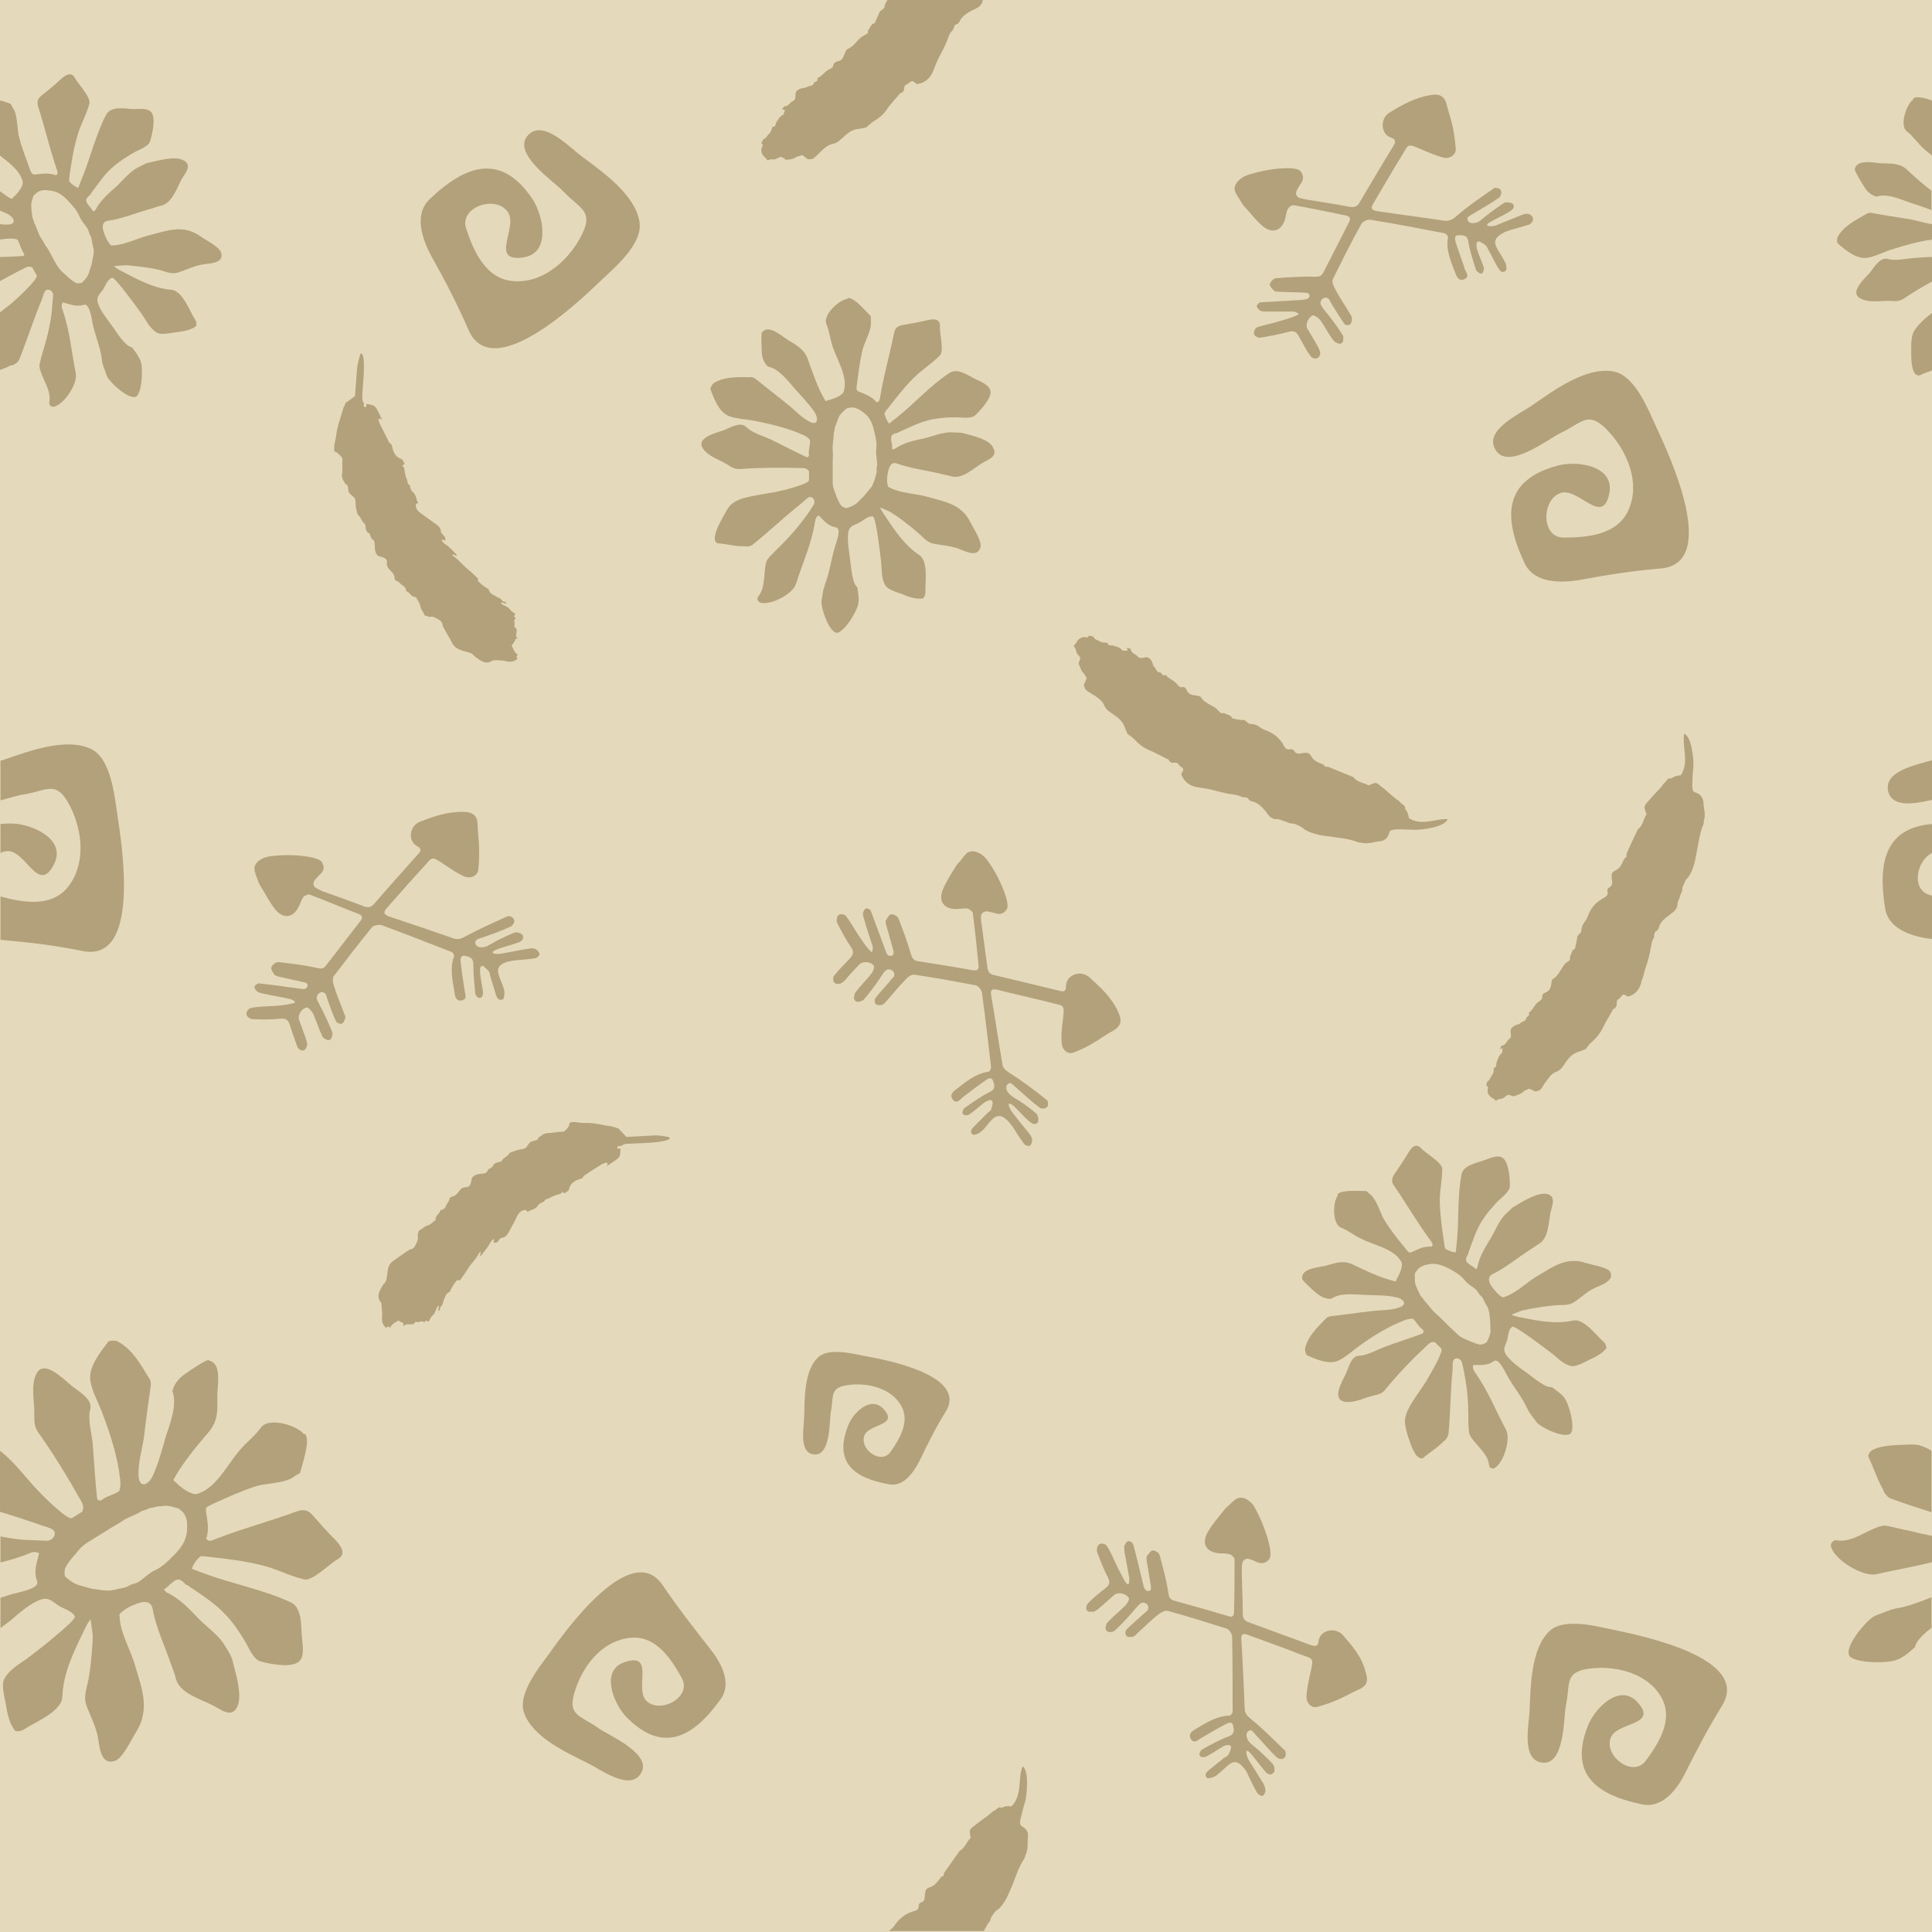 <?xml version="1.0" encoding="UTF-8" standalone="no"?>
<!DOCTYPE svg  PUBLIC '-//W3C//DTD SVG 1.1//EN'  'http://www.w3.org/Graphics/SVG/1.1/DTD/svg11.dtd'>
<svg id="Layer_1" xmlns="http://www.w3.org/2000/svg" xml:space="preserve" viewBox="0 0 400 400" version="1.1" y="0px" x="0px" xmlns:xlink="http://www.w3.org/1999/xlink" enable-background="new 0 0 400 400">
<rect width="400" height="400" fill="#E5D9BB"/>
<path d="m225.5 202.3c-1.9-1.6-4.8-0.4-4.8 1.9 0 1.1-0.5 1.2-1.5 0.9-4.4-1.1-8.8-2.1-13.3-3.2-1-0.2-1.4-0.7-1.5-1.8l-1.2-9c-0.1-0.4-0.1-0.9-0.1-1.3 0-0.7 0.6-1.2 1.4-1.1 0.5 0.1 0.9 0.2 1.3 0.3 1.1 0.4 1.9 0.3 2.6-0.7 0.6-0.8-0.2-3.1-1.2-5.4-1.3-2.9-3-5.2-3.4-5.5-0.3-0.3-1.6-1.4-2.9-1.1-0.6 0.1-1.1 0.6-1.8 1.6-0.3 0.5-0.8 0.8-1.1 1.3-1 1.6-2.1 3.3-2.8 5-1 2.5 0.3 4.1 3 4 0.7 0 1.4-0.2 2.1-0.1 0.4 0.1 1 0.6 1.1 0.9 0.5 3.6 0.8 7.2 1.2 10.8 0.1 0.9-0.2 1.2-1.1 1.1-3.8-0.7-7.7-1.3-11.5-1.9-0.8-0.1-1.1-0.6-1.4-1.4-0.7-2.6-1.7-5.1-2.6-7.5-0.2-0.4-1-0.9-1.5-0.8-0.4 0-0.8 0.8-1.1 1.3-0.1 0.3 0 0.7 0.1 1 0.5 1.8 1 3.5 1.5 5.3v0.5c0 0.3-0.3 0.5-0.6 0.5-0.2 0-0.4 0-0.5-0.1-0.3-0.2-0.5-0.7-0.6-1.1l-3-8.1c-0.1-0.3-0.7-0.6-1-0.5s-0.6 0.6-0.6 1c-0.1 0.4 0.1 0.8 0.2 1.2 0.5 1.8 1.1 3.6 1.7 5.4 0.1 0.2 0.1 0.4 0.1 0.6 0 0.4-0.1 0.7-0.2 0.8s-0.9-0.8-1.7-1.9c-0.5-0.7-0.9-1.4-1.4-2.1-0.8-1.2-1.4-2.4-2.3-3.5-0.2-0.2-0.5-0.3-0.8-0.3-0.5-0.1-1 0.3-1 0.8-0.1 0.3-0.1 0.6 0 0.9 0.9 1.8 1.8 3.5 2.9 5.1 0.6 0.9 0.5 1.5-0.2 2.3-1.1 1.2-2.3 2.3-3.3 3.6-0.2 0.2-0.2 0.5-0.2 0.8 0 0.5 0.4 0.9 0.8 0.9 0.3 0 0.6 0 0.8-0.1 0.6-0.3 1-0.8 1.4-1.3 0.8-0.9 1.6-1.8 2.4-2.6 0.6-0.7 2.3-0.7 3 0.2 0.2 0.3-0.1 1.2-0.5 1.7-1 1.3-2.3 2.5-3.3 3.9-0.2 0.3-0.2 0.6-0.3 1 0 0.6 0.4 1 1 0.9 0.4-0.1 0.8-0.2 1-0.4 1.4-1.6 2.7-3.4 3.8-5.1 0.5-0.8 0.9-1.2 1.4-1.2 1.1 0 1.4 1.1 1 1.6-0.3 0.3-0.6 0.6-0.8 0.9-1 1.2-2.1 2.3-3 3.5-0.1 0.2-0.1 0.4-0.1 0.7 0 0.4 0.4 0.7 0.8 0.7 0.3 0 0.5 0 0.8-0.1s0.6-0.5 0.9-0.8c1.3-1.5 2.6-3.1 4-4.5 0.4-0.5 1.2-1 1.7-0.9 4.2 0.6 8.5 1.4 12.7 2.2 0.5 0.1 1.2 0.9 1.3 1.5 0.7 5.2 1.3 10.3 1.9 15.5 0 0.3-0.3 0.9-0.6 0.9-2.7 0.4-4.6 2.1-6.6 3.6-0.7 0.5-1.5 1.2-0.7 2.2 0.8 0.9 1.4 0 2-0.5 1.6-1.2 3.1-2.4 4.7-3.5 0.4-0.3 1.3-0.9 1.6 0.1 0.3 0.8 0.6 1.7-0.7 2.3-1.8 0.9-3.5 2.1-5.2 3.3-0.2 0.1-0.3 0.4-0.4 0.7-0.1 0.4 0.1 0.8 0.6 0.8 0.3 0 0.6 0 0.8-0.2 1.1-0.7 2.1-1.7 3.2-2.5 0.3-0.2 0.6-0.3 0.9-0.4 0.5-0.2 0.8 0.2 0.7 0.8-0.1 0.4-0.2 0.8-0.3 1.1s-0.5 0.5-0.7 0.7l-2.7 2.7c-0.5 0.5-1.2 1.2-0.4 1.8 0.3 0.2 1.3-0.2 1.7-0.6 0.8-0.6 1.3-1.5 2-2.2 1.1-1.3 2.1-1.4 3.4-0.2 0.5 0.5 0.9 1 1.3 1.6 0.7 1.1 1.4 2.2 2.2 3.3 0.2 0.3 0.9 0.6 1.2 0.4 0.3-0.1 0.5-0.8 0.5-1.2s-0.3-0.9-0.6-1.3c-1.2-1.5-2.4-2.9-3.5-4.4-0.2-0.3-0.4-0.5-0.5-0.8-0.3-0.5-0.3-0.9-0.2-1s0.5 0.1 0.9 0.4l0.6 0.6c0.9 0.9 1.7 1.8 2.6 2.6 0.6 0.5 1.4 1 1.9 0.2 0.2-0.4 0-1.5-0.4-1.8-1.5-1.3-3.1-2.4-4.8-3.4-0.6-0.4-1.1-0.9-1.3-1.5-0.3-1.1 0.6-1.6 1.1-1.2 0.3 0.3 0.6 0.5 0.9 0.8 1.6 1.4 3.1 2.8 4.8 4.1 0.2 0.2 0.5 0.2 0.9 0.2 0.5 0 0.9-0.4 0.9-0.9 0-0.4-0.1-0.7-0.2-0.8-2.5-2-5-3.9-7.7-5.6-0.9-0.6-1.5-1-1.6-2.1-0.8-4.7-1.5-9.4-2.3-14.1-0.2-1.1 0.3-1.3 1.2-1.1 3.6 0.9 7.2 1.7 10.8 2.6 3.2 0.9 3.3 0.1 2.8 4.1-0.2 1.4-0.3 2.9-0.2 4.3 0.1 1.5 1.3 2.5 2.5 2 1.4-0.5 2.8-1.2 4.1-2 1.3-0.7 2.5-1.7 3.9-2.4 1.8-1 2.1-2.1 1.2-4-1.4-3.1-3.7-5.1-6-7.2z" fill="#B2A17A"/>
<path d="m199.5 89.7c-0.8-0.2-1.6-0.1-2.4-0.2-1.8-0.1-4.2 0.9-5.9 1.3-2 0.4-4.2 0.9-5.9 2.1-0.1 0.1-0.4 0.1-0.6 0.1v-0.8c-0.4-2-0.3-2.3 1.2-2.6 0.1 0 0.1-0.1 0.1-0.1 2.3-1 4.5-2.2 7.1-2.7 1.6-0.3 3.2-0.4 4.8-0.4 1.1 0 3.2 0.4 4.1-0.5 1-1 3.6-3.7 3-5.2-0.4-1.1-2-1.7-3-2.2-1.5-0.7-3.7-2.4-5.4-1.3-4 2.6-7.3 6.4-11 9.3l-1.5 1.2c-0.6-0.7-0.8-1.4-1-2.1 0.2-0.4 0.4-0.7 0.7-1 1.7-2.2 3.4-4.4 5.3-6.3 1.7-1.7 3.8-3 5.5-4.7 0.9-0.9-0.1-4.7 0-6 0.1-1.7-1.4-1.6-2.6-1.3-1.7 0.4-3.4 0.7-5.1 1-1.1 0.2-1.6 0.6-1.8 1.7-0.9 4.5-2.2 8.9-2.9 13.4-0.1 0.3-0.1 0.8-0.7 0.9-0.9-1.1-2.1-1.6-3.4-2.1-0.9-0.4-0.8-0.4-0.7-1.5 0.3-2.3 0.6-4.7 1.1-7 0.4-1.8 2-4.3 1.8-6.1v-1.1c-0.9-0.9-3.3-3.8-4.6-3.8h-0.2c0 0.1 0 0.2-0.1 0.2-1.7 0.2-5.1 3.3-4.3 5.2 0.6 1.4 0.8 3.2 1.3 4.7 0.9 2.7 3.2 6.2 2.3 9.2-0.2 0.9-2.2 1.6-3 1.8-0.9 0.2-0.6 0.6-1.2-0.5-1.3-2.3-2.3-5.3-3.2-7.8-0.8-2.3-2.4-3-4.3-4.2-1.1-0.7-3.6-2.9-4.9-1.8-0.1 0.1-0.2 0.2-0.3 0.2-0.3 0.2-0.1 3.4-0.1 3.8 0 1.2 0.3 2.5 1.3 3.4 2.2 0.4 4 2.8 5.4 4.4s3.1 3.3 4.3 5.1c0.8 1.3 0.6 2.8-1.1 1.9-1.8-0.9-3.2-2.6-4.8-3.8-2.1-1.7-4.2-3.3-6.3-5-0.4-0.3-0.8-0.5-1.2-0.4-2.5 0-5.2-0.2-7.5 1.2-0.3 0.2-0.8 1-0.7 1.3 0.7 1.9 1.7 4.6 3.7 5.5 1.5 0.6 3.7 0.7 5.3 1 3.5 0.7 7 1.5 10.3 3 0.5 0.2 1 0.6 1.3 1 0.1 1.1-0.4 2.1-0.2 3.1v0.2c-0.2 0.1-0.2 0.4-0.6 0.2-2.6-1.2-5-2.5-7.5-3.7-1.6-0.7-3.7-1.3-4.9-2.5s-3.4 0.2-4.7 0.7c-1.5 0.5-5.7 1.5-4.3 3.7 1.2 1.8 3.6 2.4 5.3 3.5 0.7 0.5 1.5 0.9 2.5 0.8 4.1-0.3 8.4-0.3 12.6-0.2 0.6 0 1.3 0.1 1.6 0.7v1.8c0 0.9-6.4 2.4-7.2 2.5-2.2 0.4-4.4 0.7-6.6 1.3-0.8 0.3-1.5 0.6-2 1-0.7 0.5-1.2 1.3-1.7 2.3-0.8 1.4-1.8 3.1-2 4.7-0.1 0.6 0.2 1.3 0.7 1.3 1.7 0.1 3.4 0.6 5.1 0.6h0.3c0.7 0.1 1.4 0 1.8-0.4 3.4-2.7 6.5-5.7 9.8-8.3 0.5-0.4 1-0.9 1.5-1.3 1-0.7 1.8 0.6 1.2 1.5-0.6 1-1.3 2-2 2.9-1.4 1.9-3 3.7-4.7 5.4l-2.4 2.4c-0.2 0.3-0.5 0.6-0.6 0.9-0.7 2.3-0.1 5.3-1.7 7.3-0.4 0.4-0.1 1.1 0.5 1.3 2.2 0.5 6.6-1.8 7.3-3.9 1.3-4.2 3.2-8.2 3.9-12.7 0.1-0.5 0.2-1.2 0.8-1.5 1.1 1.1 1.9 2.2 3.6 2.5 1.2 0.2 0 3.2-0.2 3.9-0.8 2.6-1.1 5.3-2.1 7.9-0.4 1.1-0.5 2.2-0.7 3.3-0.3 1.3 1.8 7.6 3.6 6.6 1.5-0.8 3.2-3.6 3.8-5.2 0.5-1.2 0.2-2.8 0-4.1-1.1-0.8-1.3-4.5-1.5-5.7-0.2-1.7-0.7-4.3-0.3-6 0.3-1.1 1.3-1.2 2.2-1.7 0.8-0.4 1.8-1.4 2.8-1.3 0.7 0.1 1.6 8.4 1.7 9.2 0.2 1.7 0 3.6 0.9 5.1 0.5 0.9 2.6 1.5 3.5 1.8 1.3 0.6 2.9 1.1 4.3 0.9 0.3-0.4 0.5-0.7 0.5-1.2-0.1-2 0.7-6.5-1.3-7.8-3-2-5-5-7-8-0.4-0.6-0.9-1.3-1.1-1.9 0 0.1 2.1 0.9 2.3 1.1 0.8 0.5 1.5 1 2.2 1.5 1.3 1 2.6 2 3.8 3.1 1 0.9 1.6 1.7 3 1.9 1.6 0.3 3.1 0.4 4.7 0.9 1.3 0.4 4.1 2.2 4.8-0.2 0.3-1.3-1.4-3.8-2-5-1.9-4-5.4-4.4-9.2-5.5-2.3-0.6-5.2-0.7-7.3-1.7-0.8-0.4-0.6-0.2-0.8-1.1-0.1-0.6 0-1.4 0.1-2 0.2-1.1 0.6-2.6 2-2 2.8 1 6.1 1.4 9 2.1 0.7 0.2 1.4 0.3 2.1 0.5 2.3 0.7 4.6-1.6 6.4-2.7 1.2-0.7 3.4-1.4 2.3-3.2-0.6-1.7-4.3-2.5-6.1-3zm-18 7.7c0.1 0.5-0.2 1-0.3 1.5s-0.3 0.9-0.5 1.4c-0.3 0.8-1 1.3-1.5 2-0.4 0.6-1 1-1.5 1.6-0.7 0.7-1.5 1-2.4 1.3-0.3 0.1-1.1-0.4-1.3-0.7-0.6-1-1-2.2-1.4-3.3-0.2-0.5-0.2-1.2-0.2-1.8v-3.7c0-0.8 0.1-1.7 0-2.5-0.1-1.1 0.2-2.1 0.2-3.2 0-0.4 0.2-0.8 0.2-1.2s0.3-0.8 0.4-1.2 0.3-0.7 0.4-1.1c0.3-0.8 1-1.3 1.5-1.8 0.2-0.2 0.5-0.2 0.8-0.3 1.2-0.2 2.1 0.4 3 1.1 1.2 0.9 1.8 2.3 2.1 3.8 0.3 1.2 0.6 2.5 0.4 3.8-0.1 1 0.2 1.9 0.2 2.9 0.1 0.4-0.2 0.8-0.1 1.4z" fill="#B2A17A"/>
<path d="m107.2 132.2c-0.5-0.4-0.3-0.8-0.3-1.1 0-0.4 0.3-0.9-0.3-1.2-0.1 0-0.1-0.3-0.1-0.4 0.2-0.5-0.3-1 0.2-1.4 0.1-0.1 0-0.3-0.2-0.4-0.1 0-0.1-0.2-0.1-0.2 0.5-0.3 0.1-0.6-0.1-0.7-0.5-0.2-0.7-0.7-1.1-1s-0.9-0.5-1.3-0.7c-0.1 0-0.1-0.2-0.2-0.4 0.4 0.1 0.8 0.2 1.1 0.3 0-0.6-0.6-0.3-0.8-0.6-0.3-0.5-0.7-0.6-1.1-0.8-0.6-0.4-1.5-0.6-1.7-1.5 0-0.1-0.1-0.2-0.2-0.2-0.8-0.5-1.5-1-2.1-1.7 0-0.1 0.1-0.3 0.1-0.4-0.7-0.6-1.3-1.3-2.1-1.9-1.1-0.9-1.9-2-3.1-2.8-0.1-0.1-0.1-0.3-0.2-0.4 0.4 0.2 0.7 0.3 1.1 0.4-0.5-0.7-1.1-1.2-1.6-1.7-0.5-0.6-1.4-0.8-1.7-1.7 0.3 0.1 0.5 0.1 0.8 0.2 0-0.2 0-0.5-0.1-0.7s-0.3-0.3-0.4-0.5-0.4-0.4-0.4-0.5c0-1.1-0.8-1.5-1.5-2-0.8-0.6-1.7-1.2-2.5-1.8-0.7-0.5-1.3-1-1.2-2 0.1-0.1 0.3-0.2 0.5-0.3-0.1-0.2-0.2-0.3-0.3-0.5-0.1-0.7-0.4-1.4-1-1.9-0.2-0.2-0.3-0.6-0.4-0.9 0-0.1 0-0.4-0.1-0.4-0.5-0.2-0.4-0.6-0.5-1-0.4-0.8-0.5-1.6-0.6-2.4 0-0.2-0.1-0.3-0.3-0.4-0.1 0-0.1-0.3 0-0.3 0.1-0.1 0.2-0.1 0.4-0.2-0.5-1-0.5-1-0.8-1.1-1.2-0.4-1.6-1.5-1.8-2.5-0.1-0.3-0.1-0.5-0.3-0.6-0.1-0.1-0.3-0.2-0.4-0.4-0.6-1.3-1.3-2.6-1.9-3.8-0.1-0.3-0.2-0.5-0.2-0.8 0-0.2 0.2-0.3 0.4-0.2 0.1 0 0.2 0.2 0.4 0.4-1.7-3.7-1.5-3-3.3-3.5 0 0.2-0.1 0.5-0.1 0.7-0.2-0.1-0.4-0.1-0.5-0.1 0-0.3 0.1-0.6 0-0.8-0.3-0.4-0.3-0.9-0.3-1.4 0-1.2 0.9-8.4-0.2-8.8-0.1 0-0.2 0.1-0.2 0.1-0.3 1.1-0.6 2.1-0.7 3.3-0.1 1.8-0.3 3.7-0.4 5.4-0.7 0.5-1.3 1-1.9 1.4-0.1 0-0.1 0.1-0.1 0.2-0.2 0.4-0.4 0.8-0.5 1.2-0.5 1.8-1.2 3.5-1.4 5.4-0.1 0.7-0.3 1.4-0.4 2.1v1c0.1 0.3 0.4 0.3 0.6 0.4l0.9 0.9c0.1 0.1 0.2 0.3 0.2 0.5-0.1 1 0.1 2.1-0.1 3.1-0.1 0.9 0.4 1.4 0.7 2 0.6 0.2 0.5 0.6 0.6 1.1 0.1 0.8 0.2 0.8 0.9 1.4 0.4 0.3 0.6 0.6 0.6 1.1 0 0.7 0.1 1.5 0.3 2.2 0.1 0.3 0.1 0.5 0.4 0.8 0.5 0.4 0.6 1.3 1.3 1.7v0.2c0.2 0.6 0 1.3 0.8 1.7 0.2 0.1 0.2 0.4 0.3 0.6s0.2 0.5 0.3 0.6c0.7 0.3 0.5 0.9 0.6 1.5 0 0.7 0.1 1.5 0.7 2 0.3 0.1 0.7 0.2 1 0.3 0.5 0.2 0.9 0.5 0.8 1.1-0.1 0.7 0.3 1.2 0.7 1.6 0.5 0.5 0.9 0.9 0.9 1.7 0 0.1 0.1 0.3 0.2 0.4 0.6 0.1 0.9 0.6 1.3 0.9 0.5 0.3 0.8 0.6 0.9 1.1v0.2c0.8 0.2 1 1.3 2 1.2 0.3 0.6 0.8 1.2 0.9 1.8 0.1 0.8 0.7 1.3 0.9 2 0.5 0.1 0.9 0.4 1.3 0.3 0.5-0.1 0.9 0.2 1.3 0.4 0.5 0.2 1 0.6 1.1 1.1 0 0.4 0.2 0.7 0.4 1 0.5 1 1.1 1.9 1.6 2.9s1.4 1.4 2.4 1.7c0.8 0.2 1.6 0.3 2.1 0.9 0.3 0.3 0.7 0.6 1 0.8 0.9 0.6 1.8 1 2.8 0.3 0.1-0.1 0.3-0.1 0.5-0.1 0.8 0 1.6 0 2.4 0.2 0.9 0.2 1.7 0.1 2.3-0.5-0.2-0.5-0.2-0.5 0.1-0.9-0.8-0.4-0.9-1.3-1.3-1.8 0.3-0.4 0.5-0.7 0.7-1 0.1-0.5 0.2-0.5 0.6-0.5z" fill="#B2A17A"/>
<path d="m340.8 200.1c0.4-1.2 0.7-2.3 0.9-3.5 0.2-0.8 0.2-1.7 0.7-2.4 0.1-0.1 0-0.4 0.1-0.6 0-0.2 0.1-0.6 0.2-0.7 0.5-0.2 0.7-0.6 0.8-1 0.3-1 1-1.6 1.8-2.2 0.3-0.2 0.6-0.5 0.9-0.7 0.6-0.4 1.1-1.1 1.1-1.7 0-0.7 0.4-1.1 0.5-1.7 0.1-0.5 0.5-0.9 0.5-1.5s0.4-1.1 0.6-1.7c0.2-0.4 0.6-0.7 0.8-1 1-1.6 1.3-3.4 1.6-5.1 0.4-1.9 0.6-3.9 1.4-5.7 0.1-0.2 0-0.6 0.1-0.8 0.4-1.2-0.1-2.4-0.1-3.5-0.1-1.1-0.5-1.8-1.6-2.2-0.5-0.1-0.7-0.5-0.7-0.9-0.1-0.5 0-0.9 0-1.4 0-1 0.1-2.1 0.2-3.1 0.1-1.6-0.4-6.2-1.9-6.8-0.5 2.8 1.1 5.9-0.7 8.6-0.7 0.1-1.4 0.2-2 0.7-0.8-0.3-0.9 0.6-1.4 0.9-0.3 0.2-0.5 0.7-0.8 1-0.8 0.8-1.6 1.7-2.3 2.5-1.2 1.4-1.2 1.2-0.7 2.7 0 0.1 0.1 0.2 0.1 0.3-0.7 1-0.7 2.3-1.8 3.1-0.8 1.7-1.6 3.3-2.3 5-0.1 0.2 0 0.7-0.1 0.8-0.5 0.2-0.5 0.6-0.7 0.9-0.3 0.7-0.7 1.4-1.5 1.8s-0.9 0.7-0.8 1.7c0.1 0.7 0.3 1.4-0.6 1.9-0.2 0.1-0.4 0.5-0.3 0.7 0.3 1-0.5 1.2-1.1 1.6-1.5 0.9-2.4 2-3 3.7-0.1 0.3-0.3 0.6-0.5 0.9-0.1 0.2-0.3 0.4-0.4 0.6-0.2 0.4-0.4 0.9-0.4 1.4 0 0.4-0.5 0.7-0.8 1.1-0.1 0.1 0 0.4-0.1 0.6-0.1 0.7-0.3 1.3-0.4 2-0.8 0.3-0.7 1.2-1.1 1.7 0.3 0.7-0.3 0.9-0.7 1.2-0.1 0.1-0.3 0.2-0.4 0.4-0.8 1-1.2 2.3-2.4 3-0.2 0.1-0.3 0.6-0.3 0.9-0.1 0.8-0.3 1.5-1.2 1.9-0.4 0.1-0.8 0.4-0.7 1 0 0.2-0.2 0.6-0.6 0.8-1 0.6-1.3 1.8-2.2 2.4 0.4 0.7-0.5 0.7-0.5 1.1-0.1 0.7-0.8 0.6-1.2 1-0.2 0.3-0.7 0.3-1.1 0.5-0.8 0.4-1.1 0.9-0.9 1.7 0.1 0.5 0 0.9-0.3 1.1-0.6 0.4-0.7 1.3-1.6 1.4-0.1 0-0.2 0.4-0.4 0.7 0.3-0.1 0.4-0.1 0.6-0.2-0.1 0.4 0 1-0.2 1.1-0.6 0.4-0.7 1.1-1 1.7-0.2 0.4 0.1 1.1-0.6 1.3-0.1 0.5 0 1.1-0.4 1.5-0.3 0.4-0.4 1-0.9 1.3-0.2 0.1-0.2 0.6-0.3 0.9 0.6 0.1 0.3 0.6 0.3 0.8-0.1 0.9 0.4 1.4 1.1 1.8 0.2 0.1 0.4 0.3 0.6 0.5 0.3-0.2 0.7-0.4 1-0.4 0.5 0 0.7-0.3 1-0.5 0.5-0.4 0.5-0.4 1.4-0.1 0.1 0 0.2 0.1 0.3 0.1 0.6-0.3 1.4-0.4 1.9-0.9 0.4-0.4 0.8-0.5 1.3-0.7 0.5 0.2 0.9 0.4 1.3 0.6 0.4-0.1 0.8-0.2 1-0.4 0.4-0.4 0.6-0.8 0.9-1.3 0.7-0.9 1.3-2 2.4-2.4 1-0.4 1.4-1.1 1.9-1.9 0.7-1 1.4-1.8 2.6-2.2 0.6-0.2 1.1-0.4 1.6-0.6 0.4-0.5 0.7-1 1.1-1.3 1-0.9 1.8-1.8 2.4-3 0.6-1.3 1.4-2.5 2.1-3.8 0-0.1 0.1-0.2 0.2-0.2 0.5-0.3 0.7-0.7 0.6-1.2 0-0.2 0.1-0.6 0.2-0.7 0.6-0.3 0.9-1.1 1.3-1.1 0.5 0.2 0.8 0.5 1 0.4 1.6-0.5 2.4-1.7 2.7-3.3 0.4-0.8 0.5-1.9 0.9-2.9z" fill="#B2A17A"/>
<path d="m334 76.9c-5.6-1-12.3 3.9-16.6 6.9-2.7 1.9-10 5.1-7.9 9.1 2.4 4.8 11-2 13.5-3.2 4.7-2.2 5.8-5 10.2-0.2 3.8 4.2 6.4 10.5 4 16-2.2 5.2-8.4 5.8-13.5 5.8-4.6 0-4.6-7.7-0.7-9.2 3.8-1.4 8.8 7.1 10.2 0 1.1-5.7-6.7-6.8-10.7-5.7-11.2 3-11.4 10.6-6.8 20.3 2 4.1 7.5 4 11.2 3.4 5.9-1.1 11-1.9 16.9-2.4 12.2-1 2-23.1-0.8-29.1-1.7-3.6-4.4-10.9-9-11.7z" fill="#B2A17A"/>
<path d="m138.4 235.4c-1.1-0.2-2.2-0.4-3.3-0.3-1.8 0.1-3.7 0.2-5.4 0.3-0.6-0.6-1.1-1.2-1.6-1.7 0 0-0.1-0.1-0.2-0.1-0.4-0.1-0.8-0.3-1.3-0.4-1.8-0.2-3.6-0.8-5.5-0.7-0.7 0-1.4-0.1-2.1-0.2-0.3 0-0.6 0-0.9 0.1s-0.2 0.5-0.3 0.7c-0.2 0.4-0.5 0.7-0.8 1-0.1 0.1-0.3 0.2-0.5 0.2-1 0-2.1 0.3-3.1 0.3-0.9 0-1.3 0.6-1.9 0.9-0.1 0.6-0.6 0.6-1 0.7-0.8 0.2-0.8 0.3-1.3 1-0.2 0.4-0.5 0.6-1 0.7-0.7 0.1-1.5 0.3-2.2 0.6-0.3 0.1-0.5 0.1-0.7 0.5-0.4 0.6-1.2 0.7-1.5 1.5h-0.2c-0.6 0.2-1.3 0.2-1.6 1-0.1 0.2-0.4 0.3-0.5 0.4-0.2 0.1-0.5 0.2-0.5 0.4-0.3 0.7-0.8 0.7-1.4 0.7-0.7 0.1-1.4 0.2-1.9 0.9-0.1 0.3-0.1 0.7-0.2 1-0.2 0.5-0.4 0.9-1 0.9-0.7 0-1.2 0.4-1.5 0.9-0.4 0.5-0.8 1-1.6 1.1-0.1 0-0.3 0.2-0.3 0.3-0.1 0.6-0.5 1-0.7 1.4-0.2 0.6-0.5 0.9-1 1h-0.2c-0.1 0.8-1.2 1.2-1 2.1-0.6 0.4-1.1 1-1.6 1.1-0.8 0.2-1.2 0.8-1.9 1.1-0.1 0.5-0.3 0.9-0.2 1.3 0.1 0.5-0.1 0.9-0.3 1.3-0.2 0.5-0.5 1.1-1 1.2-0.4 0.1-0.7 0.3-1 0.5-0.9 0.6-1.8 1.3-2.7 1.9-1 0.6-1.2 1.6-1.3 2.6-0.1 0.8-0.1 1.6-0.7 2.2-0.3 0.3-0.5 0.7-0.7 1.1-0.5 0.9-0.7 1.9 0.1 2.8 0.1 0.1 0.1 0.3 0.1 0.5 0 0.8 0.2 1.6 0.1 2.4-0.1 0.9 0.1 1.7 0.8 2.3 0.5-0.3 0.5-0.3 0.9 0 0.3-0.9 1.2-1.1 1.6-1.5 0.4 0.2 0.8 0.4 1.1 0.5 0 0.1 0 0.3 0.1 0.7 0.3-0.5 0.7-0.4 1.1-0.4 0.4-0.1 0.9 0.2 1.2-0.4 0-0.1 0.3-0.2 0.4-0.1 0.5 0.2 0.9-0.4 1.4 0 0.1 0.1 0.3 0 0.4-0.2 0-0.1 0.2-0.1 0.2-0.1 0.3 0.4 0.6 0.1 0.7-0.2 0.1-0.5 0.6-0.8 0.9-1.2 0.2-0.4 0.4-0.9 0.6-1.4 0-0.1 0.2-0.1 0.4-0.3-0.1 0.4-0.1 0.8-0.2 1.1 0.6-0.1 0.3-0.6 0.5-0.8 0.4-0.3 0.5-0.8 0.6-1.2 0.3-0.7 0.4-1.5 1.2-1.9 0.1 0 0.2-0.1 0.2-0.2 0.4-0.9 0.8-1.6 1.5-2.3 0.1 0 0.3 0.1 0.5 0.1 0.6-0.8 1.1-1.5 1.6-2.3 0.7-1.2 1.8-2.1 2.4-3.4 0.1-0.1 0.3-0.2 0.4-0.3-0.1 0.4-0.2 0.8-0.3 1.1 0.6-0.5 1-1.2 1.5-1.8s0.7-1.5 1.5-1.9c0 0.3-0.1 0.5-0.1 0.8 0.2 0 0.5 0 0.7-0.1s0.3-0.3 0.4-0.5c0.2-0.2 0.3-0.4 0.5-0.4 1.1-0.1 1.4-1 1.8-1.7 0.5-0.9 1-1.8 1.4-2.7 0.4-0.8 0.9-1.4 1.9-1.4 0.1 0.1 0.2 0.3 0.4 0.4 0.2-0.1 0.3-0.3 0.5-0.3 0.7-0.2 1.3-0.5 1.7-1.2 0.1-0.2 0.6-0.3 0.8-0.5 0.1-0.1 0.4-0.1 0.4-0.2 0.1-0.5 0.6-0.4 0.9-0.6 0.7-0.4 1.5-0.7 2.3-0.9 0.2-0.1 0.3-0.1 0.4-0.3 0-0.1 0.3-0.1 0.3-0.1 0.1 0.1 0.1 0.2 0.2 0.3 0.9-0.6 1-0.6 1-0.9 0.3-1.3 1.3-1.8 2.3-2.1 0.3-0.1 0.5-0.1 0.6-0.4 0.1-0.2 0.2-0.3 0.4-0.4 1.2-0.8 2.4-1.6 3.6-2.3 0.2-0.1 0.5-0.2 0.8-0.3 0.2 0 0.3 0.1 0.3 0.4 0 0.1-0.1 0.2-0.3 0.4 3.5-2.2 2.7-1.9 3-3.7h-0.7c0-0.2 0.1-0.4 0.1-0.5 0.3 0 0.6 0 0.8-0.1 0.4-0.3 0.8-0.4 1.3-0.4 1.2-0.1 8.5-0.1 8.7-1.2-0.2-0.1-0.3-0.2-0.3-0.2z" fill="#B2A17A"/>
<path d="m316.5 44.3c-0.4-0.1-1 0-1.4 0.2-1.8 0.7-3.5 1.4-5.2 2.1-0.3 0.1-0.6 0.2-0.9 0.2-0.5 0.1-1 0-1.1-0.1-0.1-0.2 0.2-0.5 0.6-0.7 0.2-0.1 0.5-0.3 0.7-0.4 1.1-0.6 2.2-1.1 3.2-1.7 0.7-0.4 1.4-1 0.8-1.7-0.3-0.3-1.4-0.4-1.8-0.2-1.6 1.1-3.2 2.2-4.7 3.5-0.5 0.5-1.2 0.7-1.8 0.7-1.1 0-1.4-1.1-0.8-1.4 0.3-0.2 0.7-0.4 1-0.6 1.8-1.1 3.6-2.1 5.3-3.3 0.2-0.1 0.3-0.4 0.4-0.8 0.1-0.5-0.1-1-0.6-1.1-0.4-0.1-0.7-0.2-0.9 0-2.6 1.8-5.3 3.6-7.7 5.7-0.8 0.7-1.4 1.1-2.5 1-4.7-0.7-9.4-1.3-14.1-2-1.1-0.2-1.2-0.7-0.7-1.5 1.9-3.2 3.7-6.4 5.7-9.6 1.8-2.8 1-3.1 4.7-1.5 1.3 0.6 2.7 1.1 4 1.5 1.4 0.4 2.7-0.5 2.7-1.7-0.1-1.5-0.3-3-0.6-4.5s-0.8-2.9-1.2-4.4c-0.4-2-1.4-2.7-3.5-2.3-3.1 0.5-5.8 2-8.4 3.6-2.1 1.3-1.8 4.5 0.3 5.2 1 0.3 1 0.9 0.5 1.7-2.4 3.9-4.7 7.8-7 11.7-0.5 0.9-1.1 1.1-2.2 0.9-3-0.6-6-1-8.9-1.5-0.4-0.1-0.9-0.2-1.3-0.3-0.7-0.2-1-1-0.6-1.6 0.2-0.4 0.4-0.8 0.7-1.2 0.7-0.9 0.8-1.7 0.1-2.7-0.6-0.8-3.1-0.8-5.5-0.5-3.1 0.4-5.9 1.3-6.3 1.6-0.4 0.2-1.8 1.1-1.9 2.4 0 0.6 0.3 1.2 1 2.2 0.3 0.5 0.6 1 0.9 1.4 1.3 1.4 2.5 3 3.9 4.2 2.1 1.7 4 1 4.7-1.6 0.2-0.7 0.2-1.4 0.6-2 0.2-0.4 0.8-0.8 1.2-0.7 3.6 0.6 7.1 1.4 10.7 2.1 0.9 0.2 1.1 0.6 0.7 1.4-1.8 3.5-3.5 6.9-5.3 10.4-0.4 0.8-0.9 0.9-1.8 0.9-2.7-0.1-5.3 0.1-8 0.3-0.5 0-1.1 0.7-1.3 1.2-0.1 0.4 0.5 1 0.9 1.4 0.2 0.2 0.7 0.2 1 0.2 1.8 0.1 3.7 0.1 5.5 0.2 0.2 0 0.3 0.1 0.5 0.1 0.2 0.1 0.4 0.4 0.3 0.7-0.1 0.2-0.1 0.3-0.3 0.4-0.3 0.2-0.8 0.2-1.2 0.3-2.9 0.2-5.7 0.3-8.6 0.5-0.3 0-0.8 0.5-0.8 0.8s0.4 0.7 0.7 0.9 0.8 0.2 1.1 0.2h5.6c0.2 0 0.4 0 0.6 0.1 0.3 0.1 0.6 0.3 0.7 0.4s-1 0.6-2.3 1c-0.8 0.2-1.6 0.5-2.4 0.7-1.3 0.4-2.7 0.6-4 1.1-0.2 0.1-0.4 0.4-0.5 0.7-0.2 0.5 0 1 0.4 1.2 0.3 0.1 0.6 0.3 0.9 0.2 1.9-0.3 3.9-0.7 5.8-1.2 1.1-0.3 1.6 0 2.1 0.9 0.8 1.4 1.5 2.9 2.5 4.2 0.1 0.2 0.4 0.3 0.7 0.4 0.4 0.1 0.9-0.1 1.1-0.5 0.1-0.3 0.2-0.6 0.1-0.8-0.1-0.6-0.5-1.2-0.8-1.8l-1.8-3c-0.5-0.8 0.1-2.4 1.1-2.8 0.3-0.1 1.1 0.5 1.5 0.9 1 1.4 1.7 2.9 2.8 4.3 0.2 0.3 0.5 0.4 0.9 0.6 0.6 0.2 1.1-0.1 1.1-0.7 0-0.4 0.1-0.8-0.1-1-1.1-1.8-2.4-3.5-3.8-5.2-0.6-0.8-0.9-1.2-0.8-1.7 0.3-1 1.4-1.1 1.8-0.5 0.2 0.4 0.4 0.7 0.6 1.1 0.8 1.3 1.6 2.6 2.5 3.9 0.1 0.2 0.4 0.3 0.6 0.3 0.4 0.1 0.8-0.2 0.9-0.6 0.1-0.3 0.1-0.5 0.1-0.8 0-0.4-0.3-0.7-0.5-1.1-1-1.7-2.2-3.4-3.1-5.2-0.3-0.5-0.6-1.4-0.3-1.9 1.9-3.8 3.8-7.7 5.9-11.4 0.3-0.5 1.3-0.9 1.8-0.8 5.1 0.8 10.2 1.8 15.4 2.8 0.3 0.1 0.7 0.6 0.7 0.8-0.5 2.7 0.6 5 1.5 7.4 0.3 0.8 0.7 1.8 1.9 1.3 1.1-0.5 0.4-1.3 0.1-2-0.6-1.9-1.3-3.7-1.9-5.6-0.1-0.5-0.5-1.5 0.6-1.5 0.8 0 1.8-0.1 2 1.3 0.3 2 1 4 1.6 5.9 0.1 0.2 0.3 0.4 0.6 0.6 0.4 0.3 0.8 0.1 0.9-0.3 0.1-0.3 0.2-0.6 0.1-0.8-0.4-1.3-1-2.5-1.4-3.8-0.1-0.3-0.1-0.7-0.1-1 0-0.6 0.4-0.8 1-0.4 0.3 0.2 0.7 0.4 1 0.7 0.2 0.2 0.3 0.6 0.5 0.9 0.6 1.1 1.2 2.3 1.8 3.4 0.4 0.6 0.8 1.5 1.7 0.9 0.3-0.2 0.2-1.3-0.1-1.8-0.4-0.9-1-1.7-1.5-2.6-0.9-1.5-0.7-2.4 0.8-3.3 0.6-0.4 1.3-0.6 1.9-0.8 1.3-0.4 2.5-0.7 3.8-1.1 0.3-0.1 0.8-0.7 0.8-1 0-0.7-0.5-1.1-0.9-1.2z" fill="#B2A17A"/>
<path d="m120.6 32.5c-2.6-1.9-8-7.8-11.2-4.6-3.7 3.8 5.4 9.7 7.3 11.8 3.5 3.7 6.5 3.9 3.4 9.6-2.7 4.9-7.9 9.4-13.8 8.9-5.7-0.4-8.2-6.1-9.8-10.9-1.4-4.4 5.9-6.9 8.5-3.6 2.6 3.1-3.9 10.6 3.3 9.6 5.8-0.8 4.2-8.6 2-12-6.4-9.6-13.7-7.4-21.4 0-3.3 3.2-1.4 8.4 0.4 11.7 2.9 5.2 5.3 9.8 7.7 15.3 4.9 11.2 22.5-5.5 27.3-10.1 2.8-2.7 8.8-7.6 8.1-12.2-0.8-5.6-7.6-10.4-11.8-13.5z" fill="#B2A17A"/>
<path d="m179.3 280.8c-2.6-0.5-7.8-1.9-10 0.3-2.8 2.7-2.7 8.4-2.8 12 0 2.2-1.2 7.6 1.9 8 3.6 0.6 3.3-6.9 3.6-8.7 0.7-3.5-0.4-5.2 4-5.7 3.8-0.4 8.4 0.7 10.5 4.2 2 3.3-0.2 7-2.2 9.8-1.9 2.5-6.2-0.5-5.4-3.3 0.7-2.7 7.4-2.1 4-5.7-2.7-2.9-6.5 1-7.4 3.7-2.8 7.4 1.3 10.6 8.5 11.9 3.1 0.6 5.2-2.5 6.4-4.9 1.8-3.7 3.3-6.8 5.5-10.3 4.2-7.3-12.1-10.5-16.6-11.3z" fill="#B2A17A"/>
<path d="m278 338.5c-1.7-1.8-4.8-0.9-5 1.3-0.1 1.1-0.7 1.1-1.6 0.8-4.3-1.6-8.5-3.1-12.8-4.7-1-0.3-1.3-0.9-1.3-1.9 0-3-0.2-6-0.2-9 0-0.4 0-0.9 0.1-1.3 0.1-0.7 0.8-1.2 1.5-0.9 0.4 0.1 0.9 0.3 1.3 0.5 1 0.5 1.9 0.5 2.7-0.4 0.7-0.8 0.2-3.1-0.6-5.5-1-3-2.4-5.5-2.7-5.9-0.3-0.3-1.4-1.6-2.8-1.4-0.6 0.1-1.1 0.5-2 1.4-0.4 0.4-0.9 0.7-1.2 1.2-1.2 1.5-2.5 3-3.4 4.6-1.3 2.4-0.2 4.1 2.5 4.3 0.7 0 1.4 0 2.1 0.2 0.4 0.1 1 0.7 1 1 0 3.6 0 7.3-0.1 10.9 0 0.9-0.4 1.2-1.2 0.9-3.7-1.1-7.5-2.2-11.2-3.2-0.8-0.2-1.1-0.7-1.2-1.6-0.4-2.6-1.1-5.2-1.8-7.8-0.1-0.5-0.9-1-1.4-1-0.4 0-0.9 0.7-1.2 1.1-0.2 0.2-0.1 0.7-0.1 1l0.9 5.4v0.5c-0.1 0.3-0.3 0.4-0.6 0.4-0.2 0-0.4-0.1-0.5-0.2-0.3-0.3-0.4-0.7-0.5-1.1-0.7-2.8-1.3-5.6-2.1-8.4-0.1-0.3-0.7-0.7-1-0.6-0.3 0-0.6 0.5-0.8 0.9-0.1 0.3 0 0.8 0 1.2 0.3 1.8 0.7 3.7 1 5.5v0.6c0 0.4-0.1 0.7-0.3 0.7-0.2 0.1-0.8-0.9-1.4-2.1-0.4-0.7-0.8-1.5-1.1-2.2-0.6-1.2-1.1-2.6-1.9-3.7-0.1-0.2-0.4-0.3-0.8-0.4-0.5-0.1-1 0.2-1.1 0.7-0.1 0.3-0.1 0.6-0.1 0.9 0.7 1.9 1.4 3.7 2.3 5.4 0.5 1 0.3 1.6-0.5 2.2-1.3 1-2.5 2-3.7 3.2-0.2 0.2-0.2 0.5-0.3 0.8-0.1 0.5 0.3 0.9 0.7 0.9h0.8c0.6-0.2 1.1-0.7 1.6-1.1l2.7-2.4c0.7-0.6 2.3-0.4 3 0.6 0.2 0.3-0.3 1.2-0.7 1.6-1.2 1.2-2.6 2.3-3.7 3.5-0.2 0.2-0.3 0.6-0.4 1-0.1 0.6 0.3 1 0.9 1 0.4 0 0.8-0.1 1-0.3 1.6-1.5 3-3 4.4-4.7 0.6-0.7 1-1.1 1.5-1.1 1.1 0.1 1.3 1.2 0.8 1.7-0.3 0.3-0.6 0.5-0.9 0.8-1.1 1-2.3 2-3.4 3.1-0.1 0.2-0.2 0.4-0.2 0.7 0 0.4 0.3 0.8 0.7 0.8h0.8c0.3-0.1 0.7-0.4 0.9-0.7 1.5-1.3 2.9-2.8 4.5-4 0.5-0.4 1.3-0.8 1.8-0.7 4.1 1.1 8.2 2.4 12.3 3.7 0.5 0.2 1.1 1.1 1.1 1.6 0.1 5.2 0.1 10.4 0.1 15.6 0 0.3-0.4 0.8-0.7 0.8-2.7 0.1-4.8 1.5-7 2.8-0.7 0.4-1.6 1.1-0.9 2.1s1.4 0.1 2-0.2c1.7-1 3.4-2 5.1-2.9 0.5-0.2 1.4-0.8 1.6 0.3 0.2 0.8 0.4 1.7-0.9 2.2-1.9 0.7-3.7 1.7-5.5 2.7-0.2 0.1-0.4 0.4-0.5 0.7-0.2 0.4 0 0.8 0.5 0.9 0.3 0 0.6 0 0.8-0.1 1.2-0.6 2.3-1.4 3.5-2.1 0.3-0.2 0.6-0.3 1-0.3 0.6-0.1 0.8 0.3 0.6 0.9-0.1 0.4-0.3 0.7-0.5 1.1-0.1 0.3-0.5 0.4-0.8 0.6l-3 2.4c-0.6 0.5-1.3 1.1-0.6 1.8 0.2 0.2 1.3-0.1 1.8-0.4 0.8-0.6 1.5-1.3 2.3-2 1.3-1.2 2.2-1.2 3.4 0.2 0.5 0.5 0.8 1.1 1.1 1.8 0.6 1.2 1.1 2.4 1.8 3.5 0.2 0.3 0.8 0.7 1.1 0.6s0.6-0.7 0.6-1.1-0.2-1-0.4-1.4l-3-4.8c-0.2-0.3-0.3-0.6-0.4-0.9-0.2-0.5-0.2-1-0.1-1.1s0.5 0.1 0.8 0.5c0.2 0.2 0.4 0.4 0.6 0.7 0.8 1 1.5 1.9 2.3 2.9 0.5 0.6 1.2 1.2 1.9 0.4 0.3-0.3 0.2-1.4-0.2-1.8-1.3-1.4-2.8-2.8-4.3-4-0.6-0.5-1-1-1.1-1.7-0.2-1.1 0.8-1.5 1.2-1.1 0.3 0.3 0.5 0.6 0.8 0.9 1.4 1.5 2.8 3.2 4.3 4.6 0.2 0.2 0.5 0.2 0.8 0.3 0.5 0 0.9-0.3 1-0.8 0-0.4 0-0.7-0.1-0.9-2.3-2.2-4.5-4.5-7-6.5-0.8-0.7-1.4-1.2-1.4-2.3-0.2-4.8-0.4-9.5-0.7-14.3-0.1-1.1 0.4-1.3 1.4-0.9 3.5 1.3 7 2.5 10.5 3.9 3.1 1.2 3.2 0.5 2.3 4.4-0.3 1.4-0.6 2.8-0.7 4.3s1 2.6 2.2 2.3c1.5-0.4 2.9-0.9 4.3-1.5s2.7-1.4 4.1-2c1.9-0.8 2.3-1.8 1.6-3.8-0.7-3-2.7-5.3-4.7-7.6z" fill="#B2A17A"/>
<path d="m110.9 196.5c-0.4-0.2-1-0.2-1.4-0.1-1.9 0.3-3.7 0.7-5.5 1-0.3 0.1-0.6 0.1-1 0.1-0.5 0-1-0.1-1-0.3s0.3-0.4 0.8-0.6c0.3-0.1 0.5-0.2 0.8-0.3 1.2-0.4 2.4-0.7 3.5-1.1 0.7-0.2 1.5-0.7 1.1-1.6-0.2-0.4-1.3-0.7-1.7-0.5-1.8 0.7-3.6 1.6-5.3 2.6-0.6 0.4-1.3 0.5-1.9 0.4-1.1-0.2-1.1-1.3-0.5-1.6 0.4-0.2 0.7-0.3 1.1-0.4 2-0.7 4-1.4 5.9-2.3 0.2-0.1 0.4-0.4 0.6-0.7 0.2-0.4 0-1-0.4-1.2-0.3-0.2-0.6-0.3-0.9-0.2-2.9 1.3-5.8 2.6-8.6 4.1-0.9 0.5-1.6 0.8-2.6 0.5-4.5-1.6-9-3.1-13.5-4.6-1-0.4-1-0.9-0.4-1.6 2.5-2.8 4.9-5.6 7.4-8.3 2.3-2.4 1.6-2.8 4.9-0.6 1.2 0.8 2.4 1.6 3.7 2.2s2.8 0 3-1.2c0.2-1.5 0.2-3 0.2-4.6 0-1.5-0.3-3-0.3-4.6 0-2.1-0.9-2.9-3-2.9-3.2-0.1-6 0.9-8.9 2-2.3 0.9-2.6 4.1-0.6 5.1 0.9 0.5 0.8 1 0.1 1.7-3 3.4-6.1 6.8-9 10.2-0.7 0.8-1.3 0.9-2.3 0.5-2.8-1.1-5.7-2.1-8.5-3.1l-1.2-0.6c-0.7-0.4-0.8-1.1-0.3-1.7 0.3-0.4 0.6-0.7 0.9-1 0.9-0.8 1.2-1.5 0.6-2.6-0.4-0.9-2.8-1.3-5.3-1.5-3.1-0.2-6 0.2-6.4 0.4-0.4 0.1-2 0.7-2.3 2-0.1 0.6 0.1 1.2 0.5 2.3 0.2 0.5 0.4 1.1 0.7 1.6 1 1.6 1.9 3.4 3.1 4.9 1.7 2.1 3.8 1.7 4.9-0.7 0.3-0.6 0.5-1.3 0.9-1.9 0.3-0.3 1-0.6 1.3-0.5 3.4 1.3 6.7 2.7 10.1 4 0.8 0.3 1 0.8 0.4 1.5-2.4 3.1-4.8 6.2-7.1 9.2-0.5 0.7-1 0.7-1.9 0.5-2.6-0.6-5.2-0.9-7.9-1.2-0.5-0.1-1.3 0.5-1.5 1-0.2 0.4 0.3 1.1 0.6 1.6 0.2 0.2 0.6 0.3 0.9 0.4 1.8 0.4 3.6 0.8 5.4 1.2 0.1 0 0.3 0.1 0.4 0.2 0.2 0.2 0.3 0.5 0.1 0.7-0.1 0.2-0.2 0.3-0.3 0.4-0.4 0.1-0.8 0.1-1.2 0-2.8-0.4-5.7-0.8-8.5-1.1-0.3 0-0.9 0.4-0.9 0.7-0.1 0.3 0.3 0.8 0.6 1s0.7 0.3 1.1 0.4c1.8 0.4 3.7 0.7 5.5 1.1 0.2 0 0.4 0.1 0.6 0.2 0.3 0.1 0.6 0.4 0.6 0.5 0 0.2-1.1 0.4-2.5 0.6-0.8 0.1-1.6 0.2-2.5 0.2-1.4 0.1-2.8 0.1-4.2 0.4-0.2 0-0.5 0.3-0.7 0.6-0.3 0.4-0.2 1 0.2 1.3 0.3 0.2 0.5 0.4 0.8 0.4 2 0.1 3.9 0.1 5.9-0.1 1.1-0.1 1.6 0.3 1.9 1.3 0.5 1.5 1 3.1 1.6 4.6 0.1 0.2 0.3 0.4 0.6 0.6 0.4 0.2 0.9 0.1 1.1-0.3 0.1-0.3 0.3-0.5 0.3-0.8 0-0.6-0.3-1.3-0.5-1.9l-1.2-3.3c-0.3-0.9 0.5-2.3 1.6-2.5 0.3-0.1 1 0.7 1.3 1.2 0.7 1.6 1.2 3.2 1.9 4.7 0.1 0.3 0.4 0.5 0.8 0.7 0.5 0.3 1.1 0.1 1.2-0.5 0.1-0.4 0.2-0.7 0.1-1-0.8-2-1.7-3.9-2.7-5.8-0.5-0.9-0.7-1.3-0.4-1.8 0.5-1 1.6-0.8 1.8-0.1 0.1 0.4 0.3 0.8 0.4 1.2 0.5 1.4 1 2.9 1.7 4.3 0.1 0.2 0.3 0.3 0.6 0.4 0.4 0.2 0.8 0 1-0.4 0.1-0.2 0.2-0.5 0.3-0.7 0.1-0.3-0.2-0.8-0.3-1.1-0.7-1.9-1.5-3.7-2.1-5.7-0.2-0.6-0.3-1.5 0-1.9 2.6-3.4 5.2-6.8 7.9-10.1 0.3-0.4 1.4-0.6 1.9-0.5 4.9 1.8 9.7 3.7 14.6 5.6 0.3 0.1 0.6 0.7 0.5 0.9-0.9 2.5-0.3 5 0.1 7.5 0.1 0.9 0.4 1.9 1.6 1.6 1.1-0.3 0.6-1.2 0.5-2-0.3-1.9-0.6-3.9-0.8-5.8-0.1-0.5-0.2-1.6 0.9-1.4 0.8 0.2 1.7 0.3 1.7 1.7 0 2 0.2 4.1 0.4 6.1 0 0.2 0.2 0.5 0.4 0.7 0.3 0.3 0.8 0.3 1-0.1 0.1-0.3 0.3-0.5 0.2-0.8-0.1-1.3-0.5-2.7-0.6-4v-1c0.1-0.6 0.6-0.7 1-0.2 0.3 0.3 0.6 0.5 0.8 0.8 0.2 0.2 0.2 0.7 0.3 1 0.4 1.2 0.7 2.4 1.1 3.6 0.2 0.7 0.5 1.6 1.5 1.2 0.3-0.1 0.4-1.2 0.3-1.8-0.2-1-0.7-1.9-1-2.8-0.6-1.6-0.3-2.5 1.4-3.1 0.6-0.2 1.4-0.3 2.1-0.4 1.3-0.1 2.6-0.2 3.9-0.4 0.4-0.1 0.9-0.5 0.9-0.8 0-0.5-0.5-0.9-0.8-1.1z" fill="#B2A17A"/>
<path d="m183.1 1.5c-0.1 0.4-0.7 0.6-1 1-0.1 0.1-0.1 0.3-0.2 0.5-0.3 0.6-0.5 1.2-0.8 1.8-0.8 0.1-0.9 1-1.4 1.5 0.2 0.7-0.5 0.8-0.9 1.1-0.1 0.1-0.3 0.2-0.5 0.3-1 0.8-1.6 2-2.9 2.5-0.2 0.1-0.4 0.6-0.5 0.9-0.3 0.8-0.6 1.5-1.5 1.6-0.4 0.1-0.8 0.3-0.9 0.9 0 0.3-0.3 0.5-0.7 0.7-1 0.4-1.6 1.5-2.6 1.9 0.3 0.8-0.6 0.6-0.7 1-0.2 0.7-0.9 0.5-1.4 0.8-0.3 0.2-0.8 0.2-1.2 0.3-0.9 0.3-1.3 0.7-1.2 1.6 0 0.5-0.2 0.9-0.5 1-0.7 0.3-1 1.2-1.8 1.1-0.1 0-0.3 0.4-0.5 0.7h0.6c-0.1 0.4-0.2 1-0.4 1.1-0.7 0.3-0.9 0.9-1.3 1.4-0.3 0.4-0.1 1.1-0.9 1.1-0.2 0.5-0.2 1-0.7 1.4-0.4 0.4-0.5 0.9-1.1 1.1-0.2 0.1-0.3 0.6-0.5 0.9 0.6 0.2 0.2 0.6 0.1 0.9-0.2 0.9 0.1 1.5 0.7 2 0.2 0.2 0.3 0.4 0.5 0.6 0.4-0.1 0.7-0.3 1.1-0.2s0.7-0.1 1.1-0.3c0.6-0.3 0.6-0.3 1.4 0.2l0.2 0.2c0.7-0.1 1.5-0.1 2-0.5 0.5-0.3 0.9-0.3 1.4-0.5l1.2 0.9c0.4-0.1 0.8 0 1.1-0.2 0.4-0.3 0.8-0.7 1.2-1.1 0.8-0.8 1.7-1.7 2.8-1.9 1-0.2 1.6-0.9 2.3-1.5 0.9-0.8 1.7-1.5 3-1.6 0.6-0.1 1.2-0.2 1.6-0.3 0.5-0.4 0.9-0.8 1.3-1.1 1.1-0.7 2.2-1.4 2.9-2.5 0.8-1.2 1.8-2.2 2.7-3.3l0.2-0.2c0.6-0.2 0.8-0.5 0.8-1.1 0-0.2 0.2-0.6 0.3-0.6 0.6-0.2 1-0.9 1.5-0.8 0.5 0.3 0.7 0.6 0.9 0.6 1.6-0.2 2.7-1.2 3.3-2.7 0.4-1 0.8-2.1 1.3-3 0.6-1.1 1.1-2.1 1.6-3.3 0.3-0.8 0.5-1.6 1.2-2.2 0.1-0.1 0.1-0.4 0.2-0.5 0.1-0.2 0.2-0.6 0.3-0.6 0.6-0.1 0.8-0.5 1-0.9 0.5-0.9 1.3-1.4 2.2-1.9 0.3-0.2 0.7-0.3 1-0.5 0.7-0.3 1.3-0.9 1.4-1.5 0-0.1 0.1-0.2 0.1-0.3h-19.7l-0.2 0.2c-0.2 0.4-0.4 0.7-0.5 1.3z" fill="#B2A17A"/>
<path d="m205.1 397.3c0.1-0.5 0.6-1 0.9-1.5 0.3-0.3 0.7-0.5 1-0.8 1.3-1.4 1.9-3.1 2.6-4.7 0.7-1.8 1.3-3.7 2.4-5.4 0.2-0.2 0.2-0.5 0.3-0.8 0.6-1.1 0.4-2.3 0.5-3.5 0.2-1.1-0.2-1.9-1.1-2.4-0.4-0.2-0.6-0.6-0.5-1 0-0.5 0.2-0.9 0.3-1.4 0.2-1 0.5-2 0.8-3 0.3-1.5 0.8-6.2-0.6-7.1-1 2.7 0 6-2.3 8.3-0.7-0.1-1.4-0.1-2 0.3-0.8-0.4-1 0.4-1.6 0.6-0.4 0.2-0.6 0.5-1 0.8-0.9 0.7-1.8 1.3-2.7 2-1.5 1.2-1.4 1-1.2 2.5 0 0.1 0 0.2 0.1 0.3-0.9 0.8-1.2 2.1-2.3 2.7-1.1 1.5-2.1 3-3.2 4.5-0.1 0.2-0.1 0.7-0.2 0.7-0.5 0.1-0.6 0.5-0.9 0.8-0.5 0.6-0.9 1.2-1.8 1.5s-1 0.6-1.1 1.5c-0.1 0.7 0.1 1.5-0.9 1.7-0.2 0.1-0.4 0.4-0.4 0.6 0.1 1.1-0.8 1.1-1.4 1.3-1.6 0.6-2.7 1.5-3.7 3-0.2 0.3-0.5 0.5-0.7 0.7-0.1 0.1-0.2 0.2-0.4 0.3h19.7c0.2-0.5 0.5-0.8 0.7-1.3 0.1-0.3 0.6-0.6 0.7-1.2z" fill="#B2A17A"/>
<path d="m8.7 331.1c1.5-0.4 2.3 0.6 3.4 1.3 1 0.7 2.9 1.1 3.4 2.3 0.3 0.8-8.4 7.6-9.4 8.3-1.8 1.4-4.1 2.5-5.2 4.6-0.7 1.2 0.1 4 0.3 5.2 0.3 1.9 0.7 4.1 2 5.6 0.6 0.1 1.2 0 1.7-0.3 2.2-1.5 7.9-3.7 8-6.8 0.2-4.9 2.3-9.2 4.4-13.5 0.4-0.9 0.9-1.9 1.5-2.6-0.1 0.1 0.4 3 0.4 3.4 0 1.2-0.1 2.4-0.2 3.6-0.2 2.2-0.4 4.4-0.9 6.5-0.4 1.7-0.8 3-0.1 4.7 0.8 2 1.7 3.8 2.2 5.9 0.4 1.8 0.4 6.2 3.5 5.3 1.7-0.5 3.4-4.3 4.3-5.7 3.2-4.9 1.4-9.2-0.1-14.3-0.9-3-2.9-6.4-3.1-9.5-0.1-1.1-0.2-0.8 0.7-1.6 0.6-0.5 1.6-1 2.4-1.3 1.4-0.6 3.3-1.1 3.7 0.9 0.7 3.9 2.6 7.9 3.9 11.7 0.3 0.9 0.7 1.8 0.9 2.7 0.8 3.1 5 4.2 7.5 5.5 1.7 0.8 4 2.9 5.2 0.4s-0.4-7.2-1-9.7c-0.3-1.1-0.9-1.9-1.5-2.9-1.1-2.1-4-4.1-5.6-5.8-1.9-2-3.9-4.1-6.5-5.3-0.2-0.1-0.3-0.4-0.6-0.6 0.3-0.2 0.6-0.4 0.8-0.6 2-1.9 2.4-1.9 3.8-0.4 0.1 0.1 0.2 0 0.3 0.1 2.8 1.9 5.7 3.7 8 6.2 1.5 1.6 2.7 3.4 3.8 5.2 0.8 1.3 1.8 4 3.4 4.4 1.9 0.5 6.7 1.5 8.1-0.2 1-1.2 0.5-3.5 0.4-4.9-0.2-2.2 0.1-5.9-2.2-7.1-5.7-2.7-12.4-3.9-18.2-6.1l-2.4-0.9c0.4-1.1 1-1.9 1.8-2.6 0.6 0 1.1 0 1.5 0.1 3.6 0.4 7.3 0.8 10.9 1.7 3.2 0.7 6 2.3 9.1 3 1.7 0.4 5.3-3.3 6.8-4.1 2-1.1 0.9-2.7-0.3-4-1.6-1.6-3.2-3.4-4.7-5.1-0.9-1.1-1.8-1.4-3.3-0.9-5.7 2.1-11.7 3.7-17.3 5.9-0.4 0.2-1 0.4-1.5-0.2 0.6-1.8 0.3-3.5 0-5.3-0.2-1.3-0.1-1.2 1.3-1.9 2.9-1.3 5.7-2.6 8.7-3.6 2.3-0.8 6.3-0.6 8.2-2.1 0.4-0.3 0.8-0.5 1.2-0.7 0.4-1.6 2.1-6.4 1.2-7.9 0-0.1-0.1-0.2-0.1-0.2-0.1 0-0.2 0.1-0.3 0-1.4-1.8-7.3-3.6-8.9-1.3-1.2 1.7-3.1 3.1-4.4 4.7-2.5 2.9-4.9 7.9-8.8 9-1.2 0.3-3.4-1.4-4.1-2.1-0.8-0.9-1.1-0.3-0.3-1.7 1.8-3.1 4.5-6.3 6.8-9 2.1-2.5 1.8-4.8 1.8-7.8 0-1.8 0.9-6.1-1.4-6.9-0.2-0.1-0.3-0.1-0.5-0.2-0.4-0.1-3.9 2.2-4.4 2.6-1.4 0.9-2.6 2.1-3 3.8 1 2.8-0.4 6.5-1.3 9.2-0.8 2.7-1.6 5.9-2.8 8.4-0.9 1.9-2.7 2.6-2.9 0.1-0.2-2.7 0.7-5.4 1.1-8.1 0.4-3.5 0.9-7.1 1.4-10.6 0.1-0.6 0-1.2-0.3-1.6-1.8-2.9-3.4-6-6.6-7.7-0.4-0.2-1.7-0.2-1.9 0.1-1.6 2.1-4.1 5.2-3.7 8 0.3 2.2 1.7 4.6 2.5 6.8 1.7 4.5 3.2 9.1 3.7 13.9 0.1 0.8 0 1.5-0.2 2.2-1.1 0.8-2.6 1-3.7 1.9-0.1 0.1-0.2 0.1-0.2 0.1-0.3-0.1-0.6 0-0.7-0.5-0.4-3.7-0.6-7.5-0.9-11.2-0.2-2.3-1.1-5.1-0.5-7.3 0.5-2.1-2.6-3.7-4-4.9-1.7-1.4-5.7-5.5-7.2-2.3-1.2 2.5-0.3 5.8-0.4 8.5 0 1.2 0 2.3 0.7 3.4 3.2 4.5 6.2 9.4 8.9 14.2 0.4 0.7 0.8 1.5 0.3 2.4-0.7 0.4-1.4 0.9-2.1 1.3-1 0.6-7.1-5.7-7.8-6.5-2-2.2-3.8-4.6-6.1-6.6-0.3-0.3-0.7-0.6-1-0.8v12.6c2.7 0.8 5.4 1.7 8 2.6 0.8 0.3 1.7 0.5 2.6 0.9 1.5 0.7 0.5 2.5-0.9 2.5-1.6-0.1-3.1-0.1-4.7-0.2s-3.3-0.4-4.9-0.7v5.4c1.9-0.5 3.8-1 5.7-1.8 0.7-0.3 1.5-0.6 2.3-0.1-0.5 2.1-1.2 3.7-0.4 5.8 0.5 1.5-3.6 2.2-4.6 2.5-1 0.2-2 0.6-3 0.9v6.3c0.8-0.7 1.6-1.2 2.1-1.6 1.6-1.4 4.3-3.8 6.5-4.4zm4.8-6.4c0.7-1.5 1.9-2.6 2.9-3.9 0.5-0.6 1.2-1.1 1.8-1.5 1.4-0.9 2.8-1.7 4.2-2.6 0.9-0.6 1.9-1.1 2.8-1.7 1.2-0.9 2.6-1.2 3.9-2 0.4-0.3 1-0.3 1.5-0.6s1.1-0.2 1.6-0.4 1-0.1 1.5-0.2c1.1-0.2 2.1 0.2 3.2 0.5 0.3 0.1 0.6 0.5 0.9 0.7 1.1 1.2 1 2.7 0.9 4.1-0.2 2.1-1.4 3.6-2.8 5-1.2 1.2-2.4 2.4-4 3.1-1.2 0.6-2.1 1.6-3.2 2.3-0.6 0.4-1.4 0.4-2 0.8s-1.3 0.5-2 0.6c-0.6 0.2-1.2 0.3-1.9 0.4-1.1 0.1-2.2-0.2-3.3-0.3-1-0.1-1.9-0.5-2.8-0.7-1.2-0.3-2.2-1-3.1-1.8-0.3-0.1-0.3-1.4-0.1-1.8z" fill="#B2A17A"/>
<path d="m392.6 333c-1.5 0.3-2.9 1-4.3 1.5-1.6 0.5-7.4 7.3-5 8.7 1.9 1.1 6.3 1.1 8.5 0.7 1.8-0.3 3.4-1.7 4.7-2.9 0.1-1.2 1.9-2.8 3.4-4v-6.3c-2.3 0.9-4.8 1.9-7.3 2.3z" fill="#B2A17A"/>
<path d="m394.6 299.1c-2.1 0.1-4.8 0.1-6.7 1-0.7 0.3-1.3 1.1-1 1.7 1 2 1.7 4.3 2.8 6.3 0.1 0.1 0.2 0.2 0.2 0.4 0.3 0.8 1 1.6 1.7 1.8 2.7 1 5.5 1.9 8.3 2.8v-12.7c-0.5-0.4-1-0.6-1.5-0.8-1-0.5-2.2-0.6-3.8-0.5z" fill="#B2A17A"/>
<path d="m391.1 316c-0.5-0.1-1-0.2-1.4-0.1-3.1 0.7-6.1 3.6-9.5 3-0.7-0.1-1.3 0.7-1.1 1.4 0.9 2.8 6.7 6.3 9.5 5.6 3.8-0.9 7.7-1.5 11.5-2.5v-5.4c-1.5-0.3-3-0.6-4.5-1-1.6-0.3-3-0.7-4.5-1z" fill="#B2A17A"/>
<path d="m17.1 196.9c12 2.4 8.2-21.6 7.2-28.2-0.6-3.9-1.3-11.6-5.4-13.6-5.1-2.5-12.9 0.4-17.8 2.1-0.3 0.1-0.6 0.2-1 0.3v8.2c2-0.5 3.8-1.1 4.7-1.2 5.1-0.8 6.9-3.2 9.8 2.6 2.5 5 3.2 11.8-0.5 16.5-3.4 4.3-9.3 3.3-14 2v9h0.2c5.8 0.5 10.9 1.1 16.8 2.3z" fill="#B2A17A"/>
<path d="m1.4 176.2c4-0.3 6.5 9.2 9.8 2.7 2.6-5.2-4.6-8.3-8.7-8.4-0.9 0-1.7 0-2.4 0.1v6c0.3-0.2 0.8-0.3 1.3-0.4z" fill="#B2A17A"/>
<path d="m390.9 163.7c0.7 3.5 5.3 2.8 9.1 1.9v-8.2c-3.5 1-9.9 2.3-9.1 6.3z" fill="#B2A17A"/>
<path d="m399.5 185.3c-3.9-1.2-2.7-7.1 0.5-8.7v-6c-9.5 0.8-11.3 7.7-9.7 17.5 0.7 4.4 5.9 5.9 9.7 6.3v-9c-0.2 0-0.3 0-0.5-0.1z" fill="#B2A17A"/>
<path d="m328.4 261.5c-4.1-1.4-6.9 0.8-10.3 2.8-2 1.2-4.1 3.3-6.3 4.1-0.8 0.3-0.6 0.3-1.3-0.2-0.5-0.4-1-1-1.4-1.5-0.7-0.9-1.4-2.2-0.1-2.9 2.7-1.3 5.2-3.4 7.7-5l1.8-1.2c2.1-1.1 2.1-4.4 2.5-6.5 0.3-1.4 1.3-3.4-0.7-3.9-2-0.4-5.1 1.6-6.8 2.6-0.7 0.4-1.2 1.1-1.8 1.6-1.3 1.2-2.2 3.6-3.2 5.2-1.1 1.8-2.2 3.6-2.6 5.7 0 0.2-0.2 0.3-0.3 0.5-0.2-0.2-0.4-0.4-0.6-0.5-1.7-1.1-1.8-1.4-1-2.7v-0.2c0.9-2.4 1.6-4.8 3-6.9 0.9-1.4 2-2.6 3.1-3.8 0.8-0.8 2.6-2 2.5-3.3 0-1.4-0.2-5.1-1.7-5.8-1.1-0.5-2.6 0.3-3.6 0.6-1.5 0.6-4.3 1-4.7 2.9-0.9 4.6-0.5 9.7-1 14.3-0.1 0.6-0.1 1.2-0.2 1.9-0.9-0.1-1.6-0.4-2.2-0.8-0.1-0.4-0.2-0.8-0.2-1.1-0.4-2.7-0.8-5.4-0.9-8.2-0.1-2.4 0.5-4.8 0.5-7.2 0-1.3-3.4-3.2-4.3-4.2-1.2-1.3-2.1-0.2-2.8 1-0.9 1.5-1.9 3-2.8 4.3-0.6 0.9-0.7 1.6 0 2.5 2.6 3.8 4.9 7.8 7.6 11.4 0.2 0.3 0.5 0.7 0.1 1.1-1.4-0.1-2.6 0.4-3.8 1-0.9 0.4-0.9 0.3-1.6-0.6-1.5-1.8-3-3.7-4.2-5.6-1-1.5-1.7-4.5-3.1-5.6-0.3-0.2-0.5-0.5-0.8-0.7-1.3 0-5.1-0.3-5.9 0.6l-0.1 0.1c0 0.1 0.1 0.2 0.1 0.2-1.1 1.3-1.2 6 0.7 6.7 1.4 0.5 2.8 1.7 4.2 2.3 2.5 1.3 6.7 2 8.2 4.7 0.5 0.8-0.4 2.7-0.8 3.4-0.5 0.8 0 0.8-1.2 0.5-2.5-0.7-5.4-2-7.8-3.2-2.2-1.1-3.8-0.4-6 0.2-1.3 0.3-4.6 0.5-4.7 2.3v0.4c0 0.3 2.3 2.4 2.7 2.7 0.9 0.8 2 1.5 3.3 1.4 1.9-1.3 4.8-0.9 6.9-0.8s4.5 0 6.6 0.5c1.5 0.3 2.4 1.5 0.6 2.1-1.9 0.7-4.1 0.5-6.1 0.8-2.7 0.3-5.3 0.7-8 1-0.5 0.1-0.9 0.2-1.1 0.5-1.8 1.9-3.7 3.6-4.3 6.2-0.1 0.3 0.2 1.3 0.4 1.4 1.8 0.8 4.5 2 6.5 1.1 1.5-0.7 3-2.1 4.4-3.1 2.9-2.1 6-4 9.4-5.3 0.6-0.2 1.1-0.3 1.6-0.3 0.8 0.7 1.2 1.7 2.1 2.3 0.1 0 0.1 0.1 0.1 0.2 0 0.2 0.1 0.4-0.2 0.6-2.6 1-5.3 1.8-7.9 2.8-1.6 0.6-3.5 1.7-5.2 1.8-1.7 0-2.2 2.6-2.8 3.8-0.7 1.5-2.9 5.1-0.3 5.7 2.1 0.4 4.3-0.9 6.2-1.3 0.9-0.2 1.7-0.4 2.3-1.2 2.6-3.2 5.6-6.3 8.6-9.1 0.4-0.4 0.9-0.9 1.7-0.7l1.3 1.3c0.6 0.6-2.8 6.2-3.2 6.9-1.2 1.9-2.6 3.6-3.6 5.6-0.4 0.8-0.6 1.5-0.7 2.1-0.1 0.9 0.1 1.7 0.4 2.9 0.5 1.5 1 3.4 2 4.7 0.4 0.4 1.1 0.8 1.4 0.4 1.3-1.1 2.8-2 4-3.2 0.1-0.1 0.1-0.2 0.2-0.2 0.6-0.4 0.9-1 1-1.6 0.4-4.3 0.4-8.6 0.8-12.8 0.1-0.7 0-1.3 0.1-2 0.2-1.2 1.7-0.9 1.9 0.2 0.3 1.1 0.5 2.3 0.7 3.4 0.4 2.3 0.6 4.8 0.6 7.1 0 1.1 0 2.3 0.1 3.4 0 0.4 0.1 0.7 0.2 1 1.1 2.1 3.8 3.7 4 6.3 0.1 0.6 0.8 0.8 1.2 0.5 1.9-1.2 3.3-6 2.3-7.9-2.1-3.9-3.7-8-6.3-11.7-0.3-0.4-0.7-1-0.5-1.7 1.6 0 2.9 0.2 4.3-0.8 1-0.7 2.3 2.2 2.7 2.9 1.3 2.4 3.1 4.5 4.2 6.9 0.5 1.1 1.3 1.9 1.9 2.8 0.7 1.1 6.7 4 7.3 2 0.5-1.6-0.4-4.8-1.1-6.3-0.5-1.2-1.9-2.1-3-2.9-1.4 0.2-4.1-2.2-5.1-2.9-1.4-1-3.6-2.5-4.5-4-0.6-1 0-1.8 0.3-2.7s0.2-2.3 1.1-2.9c0.5-0.4 7.1 4.7 7.8 5.2 1.4 1 2.6 2.5 4.3 2.9 1 0.3 2.9-0.8 3.7-1.2 1.3-0.6 2.8-1.3 3.7-2.5-0.1-0.5-0.2-0.9-0.5-1.2-1.5-1.3-4.2-5-6.4-4.5-3.6 0.8-7.1 0.1-10.6-0.6-0.7-0.1-1.5-0.3-2.2-0.6 0.1 0 2.1-0.9 2.4-0.9 0.9-0.2 1.8-0.4 2.6-0.5 1.6-0.3 3.2-0.5 4.9-0.6 1.3 0 2.3 0 3.4-0.8 1.3-0.9 2.4-2 3.9-2.7 1.2-0.6 4.4-1.5 3.2-3.5-0.6-0.8-3.6-1.3-4.9-1.7zm-20.6 16.4c-0.1 0.2-1.1 0.5-1.4 0.5-1.2-0.3-2.3-0.8-3.4-1.3-0.5-0.2-1-0.6-1.4-1-0.9-0.8-1.8-1.7-2.7-2.6-0.6-0.6-1.2-1.2-1.8-1.7-0.8-0.7-1.4-1.7-2.1-2.4-0.3-0.3-0.4-0.7-0.7-0.9-0.3-0.3-0.4-0.7-0.6-1.1-0.2-0.3-0.3-0.7-0.5-1.1-0.4-0.8-0.2-1.6-0.3-2.4 0-0.3 0.2-0.5 0.4-0.8 0.7-1 1.7-1.2 2.8-1.4 1.5-0.2 2.9 0.4 4.2 1.1 1.1 0.6 2.2 1.3 3 2.3 0.6 0.8 1.5 1.2 2.3 1.9 0.4 0.4 0.5 0.9 1 1.3 0.4 0.3 0.6 0.9 0.8 1.3s0.5 0.8 0.7 1.3c0.3 0.8 0.3 1.6 0.4 2.4 0.1 0.7 0 1.4 0.1 2.2 0 0.8-0.4 1.6-0.8 2.4z" fill="#B2A17A"/>
<path d="m291.7 169.4c-0.1-0.7-0.3-1.4-0.8-1.9 0.2-0.8-0.7-0.9-1-1.4-0.2-0.3-0.7-0.5-1-0.8-0.9-0.7-1.7-1.5-2.6-2.2-1.5-1.2-1.3-1.2-2.7-0.6-0.1 0-0.2 0.1-0.3 0.1-1-0.6-2.3-0.6-3.1-1.7-1.7-0.7-3.4-1.4-5.1-2.1-0.2-0.1-0.7 0-0.8-0.1-0.2-0.5-0.6-0.5-1-0.7-0.7-0.3-1.4-0.6-1.8-1.4-0.5-0.8-0.8-0.8-1.7-0.7-0.7 0.1-1.4 0.4-1.9-0.5-0.1-0.2-0.5-0.3-0.7-0.3-1 0.3-1.3-0.5-1.6-1.1-0.9-1.4-2.1-2.3-3.8-2.9-0.3-0.1-0.6-0.3-0.9-0.5-0.2-0.1-0.4-0.3-0.6-0.4-0.4-0.2-0.9-0.3-1.4-0.3-0.4 0-0.8-0.5-1.2-0.8-0.1-0.1-0.4 0-0.6 0-0.7-0.1-1.3-0.2-2-0.4-0.3-0.8-1.2-0.7-1.7-1.1-0.7 0.3-0.9-0.3-1.3-0.6-0.1-0.1-0.2-0.3-0.4-0.4-1-0.7-2.4-1.1-3.1-2.3-0.1-0.2-0.6-0.2-1-0.3-0.8-0.1-1.5-0.2-1.9-1.1-0.2-0.4-0.4-0.8-1.1-0.6-0.2 0-0.6-0.2-0.8-0.5-0.6-0.9-1.8-1.2-2.5-2.1-0.7 0.5-0.7-0.5-1.2-0.5-0.7 0-0.7-0.8-1.1-1.1-0.3-0.2-0.3-0.7-0.5-1.1-0.4-0.8-1-1.1-1.8-0.8-0.5 0.1-0.9 0-1.1-0.2-0.4-0.6-1.4-0.7-1.5-1.6 0-0.1-0.4-0.2-0.8-0.3 0.1 0.3 0.1 0.4 0.2 0.6-0.4 0-1 0.1-1.2-0.1-0.4-0.6-1.1-0.7-1.7-0.9-0.5-0.2-1.1 0.2-1.3-0.6-0.5-0.1-1.1 0-1.6-0.3-0.4-0.3-1-0.3-1.3-0.9-0.1-0.2-0.6-0.2-1-0.3-0.1 0.6-0.6 0.3-0.8 0.3-0.9 0-1.4 0.5-1.8 1.2-0.1 0.2-0.3 0.4-0.5 0.6 0.2 0.3 0.4 0.6 0.5 1 0 0.5 0.3 0.7 0.5 1 0.5 0.5 0.4 0.5 0.1 1.4 0 0.1-0.1 0.2-0.1 0.3 0.3 0.6 0.5 1.4 0.9 1.8s0.5 0.8 0.8 1.2c-0.2 0.5-0.4 0.9-0.6 1.4 0.1 0.4 0.2 0.8 0.4 1 0.4 0.4 0.9 0.6 1.3 0.9 1 0.6 2 1.2 2.5 2.3 0.4 1 1.2 1.4 1.9 1.9 1 0.7 1.9 1.4 2.3 2.5 0.2 0.6 0.5 1.1 0.6 1.5 0.5 0.4 1 0.7 1.4 1.1 0.9 1 1.9 1.8 3.1 2.3 1.3 0.5 2.6 1.3 3.9 1.9 0.1 0 0.2 0.1 0.2 0.2 0.3 0.5 0.7 0.6 1.2 0.5 0.2 0 0.6 0 0.7 0.2 0.3 0.6 1.1 0.8 1.1 1.3-0.2 0.5-0.5 0.8-0.4 1 0.6 1.5 1.8 2.4 3.4 2.6 1.1 0.2 2.2 0.3 3.2 0.6 1.2 0.3 2.3 0.6 3.5 0.8 0.8 0.1 1.7 0.2 2.4 0.6 0.1 0.1 0.4 0 0.6 0.1 0.2 0 0.6 0 0.7 0.2 0.2 0.5 0.7 0.6 1.1 0.7 1 0.3 1.7 1 2.3 1.7 0.3 0.3 0.5 0.6 0.7 0.9 0.4 0.6 1.1 1 1.7 1 0.7-0.1 1.1 0.3 1.7 0.4 0.5 0.1 0.9 0.5 1.6 0.5 0.6 0 1.1 0.3 1.7 0.6 0.4 0.2 0.7 0.5 1 0.7 1.6 0.9 3.4 1.2 5.2 1.4 1.9 0.3 3.9 0.4 5.8 1.2 0.2 0.1 0.6 0 0.8 0.1 1.2 0.3 2.4-0.2 3.5-0.3s1.8-0.6 2.1-1.7c0.1-0.5 0.5-0.7 0.9-0.7 0.5-0.1 0.9-0.1 1.4-0.1 1 0 2.1 0.1 3.1 0.1 1.6 0 6.2-0.6 6.7-2.2-2.3-0.2-5.3 1.5-8-0.2z" fill="#B2A17A"/>
<path d="m137.2 328.2c-6.4-9.4-19.7 8.8-23.3 13.9-2.1 2.9-6.8 8.5-5.4 12.5 1.7 5 8.7 8.2 13.1 10.4 2.7 1.3 8.6 5.8 11 2.3 2.8-4.1-6.6-8-8.7-9.5-3.9-2.8-6.7-2.5-4.7-8.2 1.7-5 5.6-9.9 11.2-10.5 5.3-0.6 8.5 4.2 10.8 8.4 2 3.8-4.2 7.3-7.2 4.8-2.9-2.4 1.8-10.3-4.6-8.2-5.2 1.7-2.4 8.5 0.2 11.3 7.5 7.7 13.8 4.5 19.6-3.6 2.5-3.5-0.1-7.9-2.4-10.7-3.5-4.5-6.5-8.3-9.6-12.9z" fill="#B2A17A"/>
<path d="m334.4 337.5c-3.6-0.7-10.5-2.7-13.6 0.2-3.8 3.6-3.9 11.3-4.1 16.2-0.1 3-1.8 10.3 2.4 11 4.9 0.9 4.6-9.3 5.1-11.8 1-4.7-0.5-7.1 5.5-7.7 5.2-0.5 11.4 1.1 14.2 5.9 2.7 4.6-0.4 9.5-3.2 13.3-2.6 3.4-8.4-0.8-7.3-4.6 1-3.6 10.2-2.6 5.6-7.6-3.7-4-8.8 1.3-10.2 4.8-4 10 1.5 14.4 11.3 16.4 4.2 0.8 7.2-3.3 8.8-6.5 2.5-5 4.7-9.2 7.6-13.9 6.1-9.8-16-14.4-22.1-15.7z" fill="#B2A17A"/>
<path d="m2.6 75.6c0.6-0.2 1.2-0.7 1.4-1.2 1.6-4 2.9-8.1 4.5-12 0.3-0.6 0.4-1.3 0.7-1.9 0.5-1.1 1.9-0.3 1.8 0.7-0.1 1.2-0.2 2.3-0.3 3.5-0.3 2.4-0.8 4.7-1.5 7-0.3 1.1-0.7 2.2-0.9 3.3-0.1 0.3-0.2 0.7-0.1 1.1 0.5 2.4 2.5 4.7 2 7.2-0.1 0.6 0.5 1 1 0.9 2.2-0.6 4.9-4.8 4.5-6.9-0.9-4.3-1.2-8.7-2.7-13-0.2-0.5-0.4-1.1 0-1.7 1.6 0.4 2.7 1 4.4 0.5 1.1-0.3 1.6 2.8 1.7 3.5 0.5 2.7 1.7 5.2 2 7.9 0.1 1.2 0.7 2.2 1 3.3 0.4 1.2 5.3 5.8 6.4 4 0.9-1.4 1-4.7 0.8-6.3-0.2-1.3-1.2-2.6-2-3.6-1.4-0.2-3.3-3.3-4-4.3-1-1.4-2.7-3.4-3.1-5.1-0.2-1.1 0.5-1.7 1.1-2.5 0.5-0.8 0.9-2.1 1.9-2.5 0.6-0.2 5.4 6.5 6 7.3 1 1.4 1.7 3.1 3.3 4.1 0.9 0.5 3 0 3.9-0.1 1.4-0.2 3.1-0.4 4.2-1.3 0.1-0.5 0.1-0.9-0.2-1.3-1.1-1.7-2.6-6-4.9-6.2-3.6-0.3-6.8-2-10-3.7-0.6-0.3-1.4-0.7-1.9-1.2 0 0 2.2-0.2 2.6-0.2 0.9 0.1 1.8 0.2 2.7 0.3 1.6 0.2 3.3 0.4 4.8 0.9 1.3 0.4 2.2 0.7 3.5 0.2 1.5-0.5 2.9-1.2 4.5-1.5 1.3-0.3 4.7-0.1 4.1-2.4-0.3-1.3-3.1-2.6-4.2-3.4-3.6-2.6-6.8-1.3-10.7-0.3-2.3 0.6-4.9 1.9-7.2 2.1-0.9 0-0.6 0.2-1.2-0.6-0.4-0.5-0.7-1.3-0.9-1.8-0.4-1.1-0.7-2.5 0.8-2.7 2.9-0.4 6-1.7 8.9-2.5 0.7-0.2 1.4-0.5 2-0.6 2.3-0.5 3.3-3.6 4.3-5.5 0.7-1.2 2.3-2.9 0.4-3.9-1.8-1-5.4 0.1-7.3 0.5-0.8 0.2-1.5 0.7-2.2 1-1.6 0.8-3.2 2.8-4.5 4-1.6 1.4-3.2 2.8-4.2 4.7-0.1 0.2-0.3 0.2-0.5 0.4-0.2-0.3-0.3-0.5-0.4-0.6-1.3-1.5-1.4-1.9-0.2-2.9 0 0 0-0.1 0.1-0.2 1.5-2 2.9-4.2 4.9-5.8 1.2-1 2.6-1.9 4-2.7 1-0.6 3-1.2 3.4-2.4 0.4-1.4 1.3-5 0.1-6.1-0.9-0.8-2.6-0.5-3.7-0.5-1.8-0.2-4.5-0.6-5.5 1.1-2.2 4.2-3.3 9.1-5.1 13.4-0.2 0.6-0.5 1.2-0.7 1.8-0.8-0.3-1.4-0.8-1.9-1.4 0-0.4 0.1-0.8 0.1-1.2 0.4-2.7 0.8-5.4 1.6-8.1 0.6-2.3 1.9-4.4 2.5-6.7 0.4-1.3-2.3-4.1-2.9-5.2-0.8-1.6-2-0.8-3 0.1-1.3 1.2-2.6 2.3-3.9 3.3-0.9 0.7-1.1 1.3-0.8 2.4 1.4 4.3 2.4 8.8 3.9 13.1 0.1 0.3 0.3 0.8-0.2 1.1-1.3-0.5-2.6-0.4-4-0.2-1 0.1-0.9 0-1.4-1-0.7-2.1-1.6-4.2-2.2-6.5-0.5-1.7-0.3-4.8-1.3-6.2-0.2-0.3-0.3-0.6-0.5-0.9-0.6-0.2-1.3-0.5-2.2-0.7v11.4c1.9 1.5 4.2 3.2 4.7 5.4 0.2 0.9-1.1 2.5-1.7 3-0.7 0.6-0.3 0.8-1.3 0.2-0.6-0.4-1.1-0.8-1.7-1.2v4c0.5 0.2 1.1 0.5 1.6 0.7 1.4 0.8 1.9 2.1 0 2.2-0.5 0-1 0-1.6-0.1v3.2c0.7-0.1 1.3-0.2 2-0.2 0.6 0 1.1 0 1.6 0.2 0.6 0.9 0.7 2 1.3 2.8 0 0.1 0.1 0.1 0.1 0.2s0.1 0.4-0.3 0.4c-1.6 0.1-3.1 0.2-4.7 0.2v5c1.6-0.9 3.3-1.8 4.9-2.6 0.5-0.3 1.2-0.6 1.8-0.2 0.3 0.6 0.6 1.1 0.9 1.6 0.4 0.8-4.5 5.2-5.1 5.7-0.8 0.7-1.7 1.3-2.5 2v11.9c0.8-0.3 1.6-0.6 2.3-1 0.1 0.1 0.2 0 0.3 0zm4.6-29.2c-0.2-0.3-0.2-0.8-0.4-1.1-0.2-0.4-0.1-0.8-0.2-1.2s-0.1-0.8-0.1-1.1c-0.2-0.8 0.2-1.6 0.4-2.4 0.1-0.2 0.4-0.4 0.6-0.6 0.9-0.8 2-0.7 3.1-0.5 1.6 0.2 2.7 1.2 3.7 2.3 0.9 0.9 1.7 1.9 2.2 3.1 0.4 0.9 1.1 1.6 1.6 2.4 0.3 0.5 0.3 1 0.6 1.5 0.3 0.4 0.3 1 0.4 1.5s0.2 0.9 0.3 1.4c0.1 0.8-0.2 1.6-0.3 2.4-0.1 0.7-0.4 1.4-0.6 2.1-0.2 0.9-0.8 1.6-1.5 2.3-0.2 0.2-1.2 0.2-1.4 0-1.1-0.6-1.9-1.5-2.8-2.3-0.4-0.4-0.8-0.9-1.1-1.4l-1.8-3.3c-0.6-0.7-0.9-1.5-1.4-2.2-0.6-0.9-0.8-2-1.3-2.9z" fill="#B2A17A"/>
<path d="m397.4 67.1c-0.6 0.6-1 1.2-1.3 1.8-0.3 0.8-0.4 1.7-0.4 2.9 0 1.6-0.1 3.6 0.5 5.1 0.2 0.5 0.8 1 1.3 0.8 0.8-0.4 1.6-0.7 2.5-1v-11.9c-0.9 0.7-1.8 1.4-2.6 2.3z" fill="#B2A17A"/>
<path d="m396.3 20.3c-0.1 0-0.1 0.1-0.2 0.1v0.2c-1.4 1-2.9 5.4-1.3 6.6 1.2 0.9 2.2 2.4 3.4 3.5 0.5 0.5 1.2 1 1.8 1.5v-11.4c-1.4-0.5-3.1-0.9-3.7-0.5z" fill="#B2A17A"/>
<path d="m390.8 53.6c-1.6-0.4-2.9 1.9-3.7 2.9-1.1 1.2-4.3 4.1-1.9 5.3 1.9 1 4.3 0.4 6.4 0.5 0.9 0.1 1.7 0.1 2.6-0.5 1.9-1.3 3.9-2.5 6-3.6v-5c-1.2 0-2.5 0.1-3.7 0.2-1.9 0.1-4 0.7-5.7 0.2z" fill="#B2A17A"/>
<path d="m389.3 33.8c-1.3-0.1-4.5-0.8-5.2 0.9 0 0.1-0.1 0.3-0.1 0.3-0.1 0.3 1.5 3 1.8 3.4 0.6 1.1 1.5 2 2.7 2.3 2.2-0.7 4.8 0.5 6.8 1.2 1.5 0.5 3.1 1 4.6 1.6v-4c-1.7-1.3-3.4-2.8-4.9-4.2-1.6-1.6-3.4-1.4-5.7-1.5z" fill="#B2A17A"/>
<path d="m387.6 44.1c-0.5-0.1-0.9 0-1.2 0.2-2.2 1.3-4.6 2.4-5.9 4.7-0.2 0.3-0.2 1.3 0 1.4 1.5 1.3 3.7 3.2 5.9 3 1.7-0.2 3.5-1.2 5.1-1.7 2.8-0.9 5.6-1.7 8.5-2.1v-3.2c-1.5-0.2-3-0.7-4.5-1-2.6-0.4-5.2-0.8-7.9-1.3z" fill="#B2A17A"/>
</svg>
